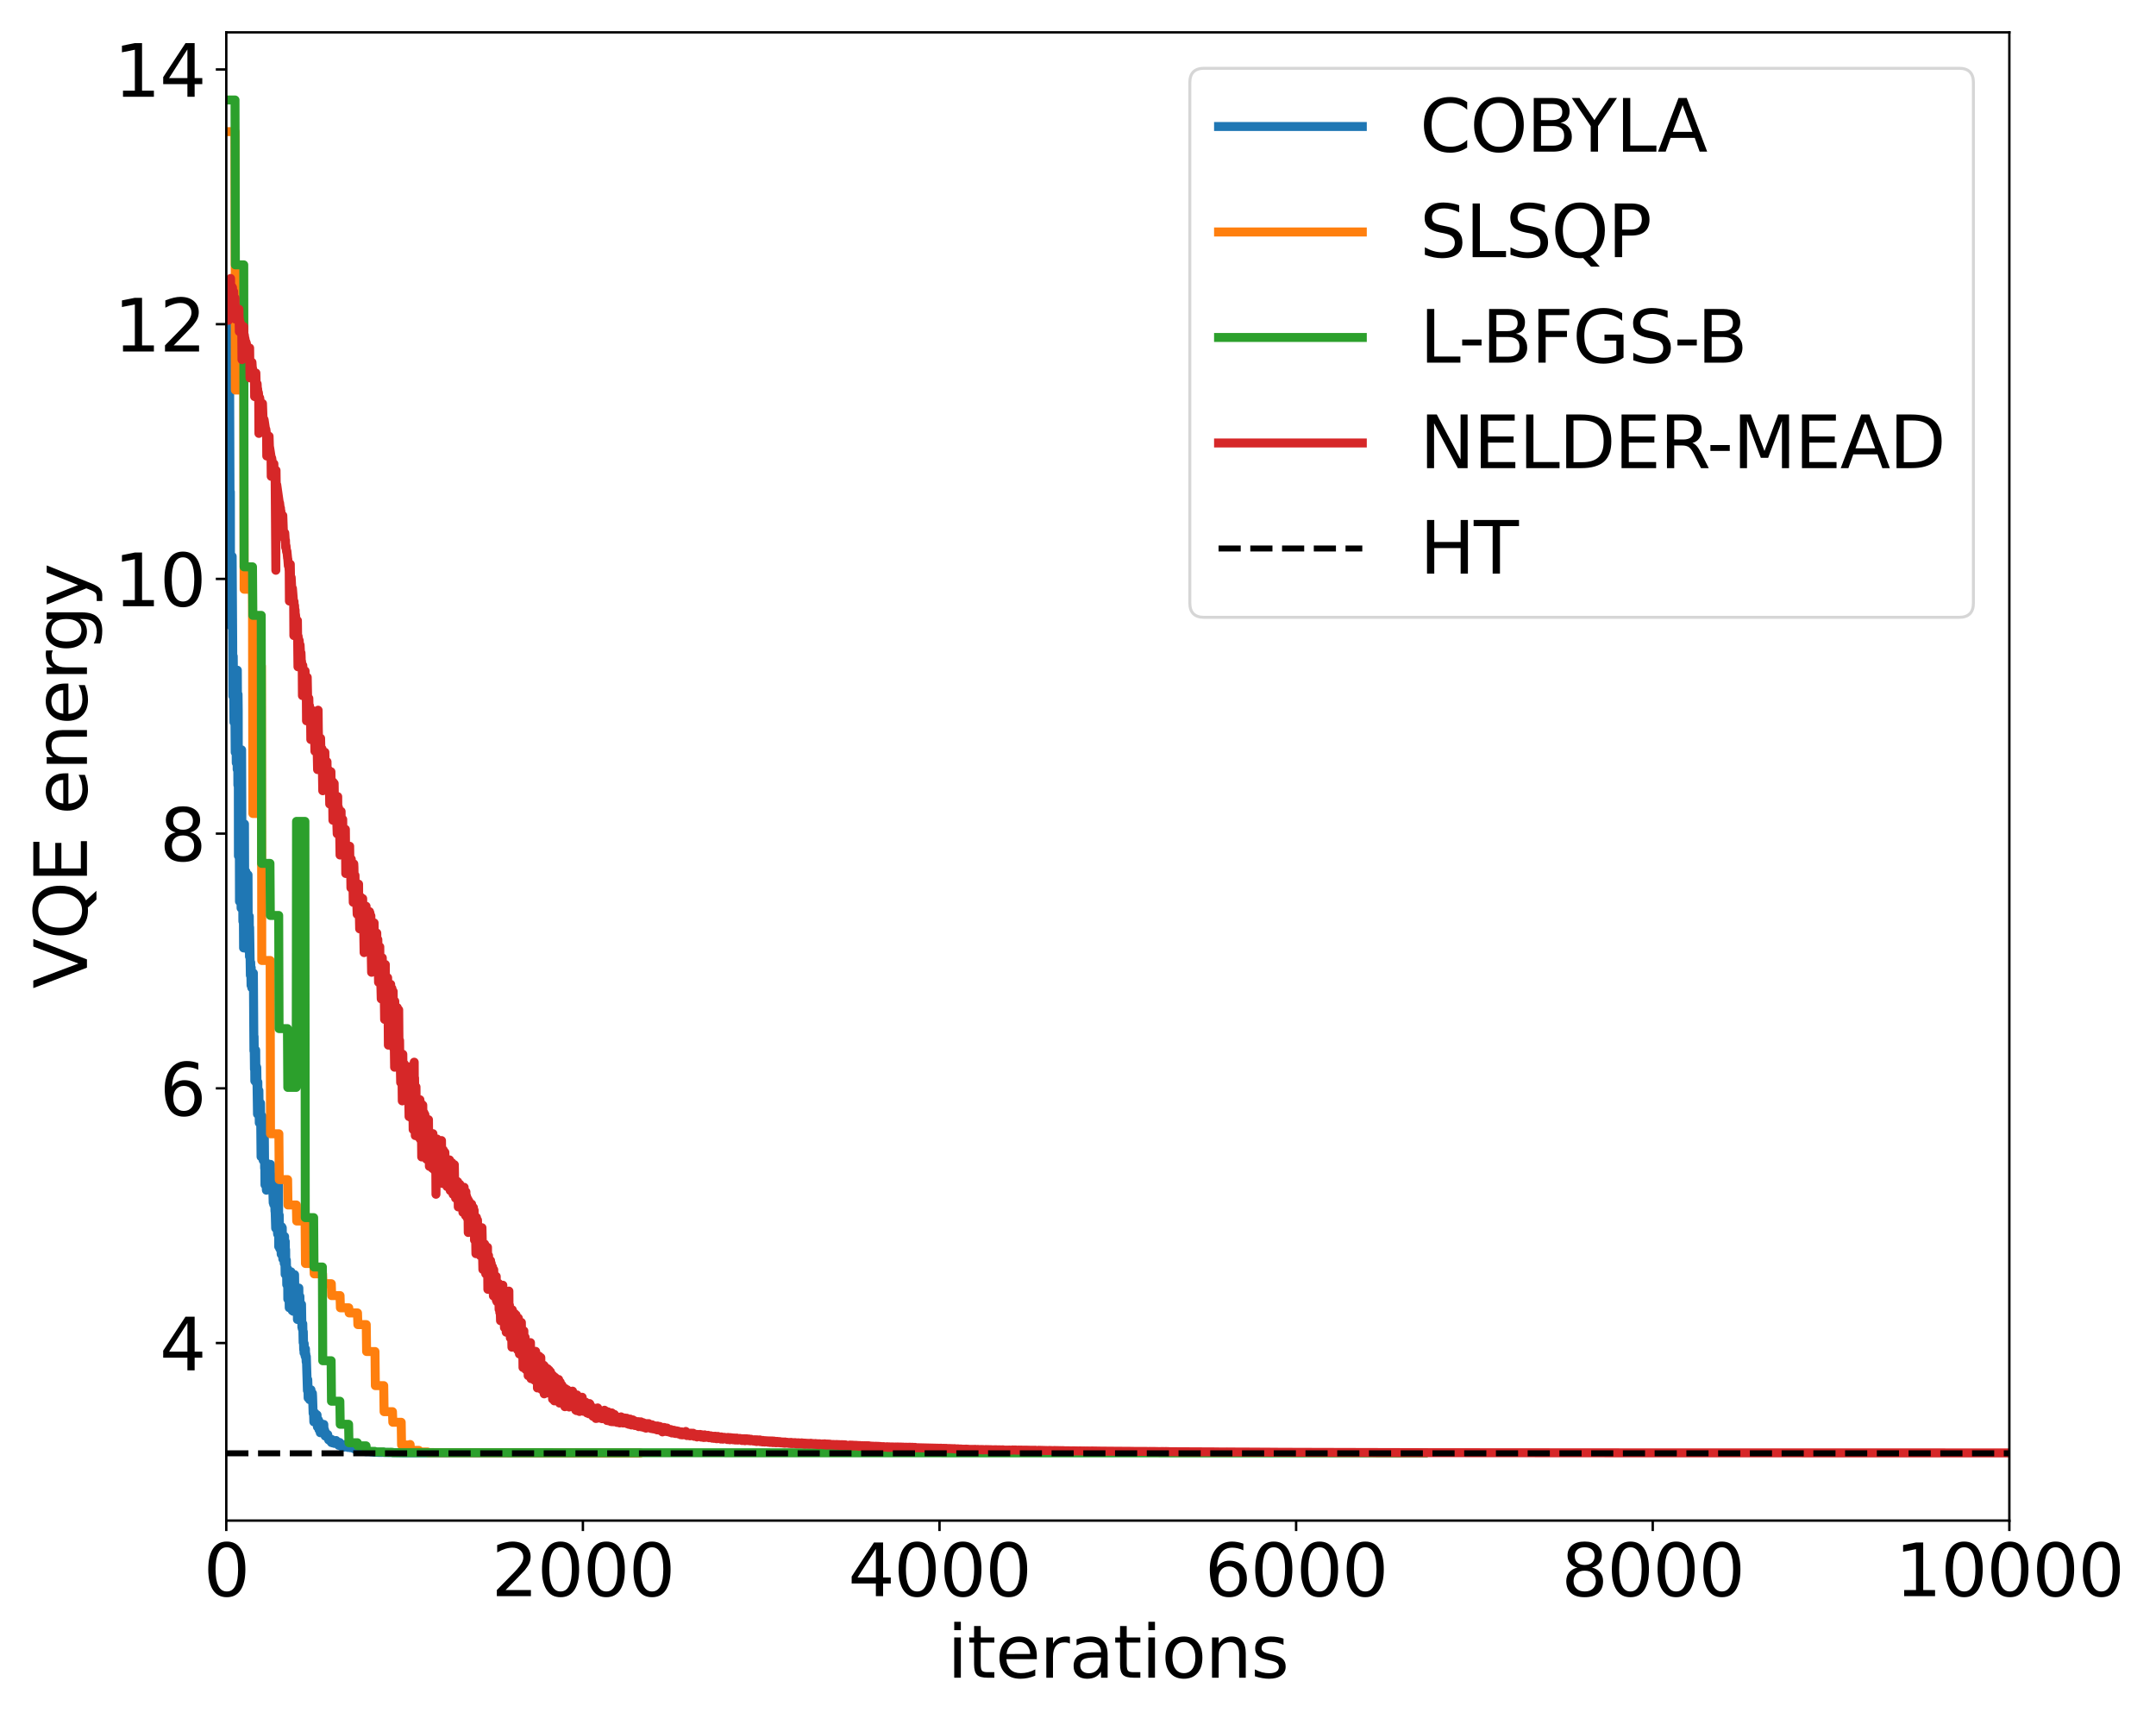 <?xml version="1.0" encoding="utf-8" standalone="no"?>
<!DOCTYPE svg PUBLIC "-//W3C//DTD SVG 1.1//EN"
  "http://www.w3.org/Graphics/SVG/1.1/DTD/svg11.dtd">
<svg height="576pt" version="1.1" viewBox="0 0 720 576" width="720pt" xmlns="http://www.w3.org/2000/svg" xmlns:xlink="http://www.w3.org/1999/xlink">
 <defs>
  <style type="text/css">*{stroke-linecap:butt;stroke-linejoin:round;}</style>
 </defs>
 <g id="figure_1">
  <g id="patch_1">
   <path d="M 0 576 
L 720 576 
L 720 0 
L 0 0 
z
" style="fill:#ffffff;"/>
  </g>
  <g id="axes_1">
   <g id="patch_2">
    <path d="M 75.567 507.745 
L 671.025 507.745 
L 671.025 10.8 
L 75.567 10.8 
z
" style="fill:#ffffff;"/>
   </g>
   <g id="matplotlib.axis_1">
    <g id="xtick_1">
     <g id="line2d_1">
      <defs>
       <path d="M 0 0 
L 0 3.5 
" id="md5eba8f95c" style="stroke:#000000;stroke-width:0.8;"/>
      </defs>
      <g>
       <use style="stroke:#000000;stroke-width:0.8;" x="75.567" xlink:href="#md5eba8f95c" y="507.745"/>
      </g>
     </g>
     <g id="text_1">
      <!-- 0 -->
      <g transform="translate(67.933 532.981)scale(0.24 -0.24)">
       <defs>
        <path d="M 2034 4250 
Q 1547 4250 1301 3770 
Q 1056 3291 1056 2328 
Q 1056 1369 1301 889 
Q 1547 409 2034 409 
Q 2525 409 2770 889 
Q 3016 1369 3016 2328 
Q 3016 3291 2770 3770 
Q 2525 4250 2034 4250 
z
M 2034 4750 
Q 2819 4750 3233 4129 
Q 3647 3509 3647 2328 
Q 3647 1150 3233 529 
Q 2819 -91 2034 -91 
Q 1250 -91 836 529 
Q 422 1150 422 2328 
Q 422 3509 836 4129 
Q 1250 4750 2034 4750 
z
" id="DejaVuSans-30" transform="scale(0.016)"/>
       </defs>
       <use xlink:href="#DejaVuSans-30"/>
      </g>
     </g>
    </g>
    <g id="xtick_2">
     <g id="line2d_2">
      <g>
       <use style="stroke:#000000;stroke-width:0.8;" x="194.659" xlink:href="#md5eba8f95c" y="507.745"/>
      </g>
     </g>
     <g id="text_2">
      <!-- 2000 -->
      <g transform="translate(164.119 532.981)scale(0.24 -0.24)">
       <defs>
        <path d="M 1228 531 
L 3431 531 
L 3431 0 
L 469 0 
L 469 531 
Q 828 903 1448 1529 
Q 2069 2156 2228 2338 
Q 2531 2678 2651 2914 
Q 2772 3150 2772 3378 
Q 2772 3750 2511 3984 
Q 2250 4219 1831 4219 
Q 1534 4219 1204 4116 
Q 875 4013 500 3803 
L 500 4441 
Q 881 4594 1212 4672 
Q 1544 4750 1819 4750 
Q 2544 4750 2975 4387 
Q 3406 4025 3406 3419 
Q 3406 3131 3298 2873 
Q 3191 2616 2906 2266 
Q 2828 2175 2409 1742 
Q 1991 1309 1228 531 
z
" id="DejaVuSans-32" transform="scale(0.016)"/>
       </defs>
       <use xlink:href="#DejaVuSans-32"/>
       <use x="63.623" xlink:href="#DejaVuSans-30"/>
       <use x="127.246" xlink:href="#DejaVuSans-30"/>
       <use x="190.869" xlink:href="#DejaVuSans-30"/>
      </g>
     </g>
    </g>
    <g id="xtick_3">
     <g id="line2d_3">
      <g>
       <use style="stroke:#000000;stroke-width:0.8;" x="313.75" xlink:href="#md5eba8f95c" y="507.745"/>
      </g>
     </g>
     <g id="text_3">
      <!-- 4000 -->
      <g transform="translate(283.211 532.981)scale(0.24 -0.24)">
       <defs>
        <path d="M 2419 4116 
L 825 1625 
L 2419 1625 
L 2419 4116 
z
M 2253 4666 
L 3047 4666 
L 3047 1625 
L 3713 1625 
L 3713 1100 
L 3047 1100 
L 3047 0 
L 2419 0 
L 2419 1100 
L 313 1100 
L 313 1709 
L 2253 4666 
z
" id="DejaVuSans-34" transform="scale(0.016)"/>
       </defs>
       <use xlink:href="#DejaVuSans-34"/>
       <use x="63.623" xlink:href="#DejaVuSans-30"/>
       <use x="127.246" xlink:href="#DejaVuSans-30"/>
       <use x="190.869" xlink:href="#DejaVuSans-30"/>
      </g>
     </g>
    </g>
    <g id="xtick_4">
     <g id="line2d_4">
      <g>
       <use style="stroke:#000000;stroke-width:0.8;" x="432.842" xlink:href="#md5eba8f95c" y="507.745"/>
      </g>
     </g>
     <g id="text_4">
      <!-- 6000 -->
      <g transform="translate(402.302 532.981)scale(0.24 -0.24)">
       <defs>
        <path d="M 2113 2584 
Q 1688 2584 1439 2293 
Q 1191 2003 1191 1497 
Q 1191 994 1439 701 
Q 1688 409 2113 409 
Q 2538 409 2786 701 
Q 3034 994 3034 1497 
Q 3034 2003 2786 2293 
Q 2538 2584 2113 2584 
z
M 3366 4563 
L 3366 3988 
Q 3128 4100 2886 4159 
Q 2644 4219 2406 4219 
Q 1781 4219 1451 3797 
Q 1122 3375 1075 2522 
Q 1259 2794 1537 2939 
Q 1816 3084 2150 3084 
Q 2853 3084 3261 2657 
Q 3669 2231 3669 1497 
Q 3669 778 3244 343 
Q 2819 -91 2113 -91 
Q 1303 -91 875 529 
Q 447 1150 447 2328 
Q 447 3434 972 4092 
Q 1497 4750 2381 4750 
Q 2619 4750 2861 4703 
Q 3103 4656 3366 4563 
z
" id="DejaVuSans-36" transform="scale(0.016)"/>
       </defs>
       <use xlink:href="#DejaVuSans-36"/>
       <use x="63.623" xlink:href="#DejaVuSans-30"/>
       <use x="127.246" xlink:href="#DejaVuSans-30"/>
       <use x="190.869" xlink:href="#DejaVuSans-30"/>
      </g>
     </g>
    </g>
    <g id="xtick_5">
     <g id="line2d_5">
      <g>
       <use style="stroke:#000000;stroke-width:0.8;" x="551.933" xlink:href="#md5eba8f95c" y="507.745"/>
      </g>
     </g>
     <g id="text_5">
      <!-- 8000 -->
      <g transform="translate(521.394 532.981)scale(0.24 -0.24)">
       <defs>
        <path d="M 2034 2216 
Q 1584 2216 1326 1975 
Q 1069 1734 1069 1313 
Q 1069 891 1326 650 
Q 1584 409 2034 409 
Q 2484 409 2743 651 
Q 3003 894 3003 1313 
Q 3003 1734 2745 1975 
Q 2488 2216 2034 2216 
z
M 1403 2484 
Q 997 2584 770 2862 
Q 544 3141 544 3541 
Q 544 4100 942 4425 
Q 1341 4750 2034 4750 
Q 2731 4750 3128 4425 
Q 3525 4100 3525 3541 
Q 3525 3141 3298 2862 
Q 3072 2584 2669 2484 
Q 3125 2378 3379 2068 
Q 3634 1759 3634 1313 
Q 3634 634 3220 271 
Q 2806 -91 2034 -91 
Q 1263 -91 848 271 
Q 434 634 434 1313 
Q 434 1759 690 2068 
Q 947 2378 1403 2484 
z
M 1172 3481 
Q 1172 3119 1398 2916 
Q 1625 2713 2034 2713 
Q 2441 2713 2670 2916 
Q 2900 3119 2900 3481 
Q 2900 3844 2670 4047 
Q 2441 4250 2034 4250 
Q 1625 4250 1398 4047 
Q 1172 3844 1172 3481 
z
" id="DejaVuSans-38" transform="scale(0.016)"/>
       </defs>
       <use xlink:href="#DejaVuSans-38"/>
       <use x="63.623" xlink:href="#DejaVuSans-30"/>
       <use x="127.246" xlink:href="#DejaVuSans-30"/>
       <use x="190.869" xlink:href="#DejaVuSans-30"/>
      </g>
     </g>
    </g>
    <g id="xtick_6">
     <g id="line2d_6">
      <g>
       <use style="stroke:#000000;stroke-width:0.8;" x="671.025" xlink:href="#md5eba8f95c" y="507.745"/>
      </g>
     </g>
     <g id="text_6">
      <!-- 10000 -->
      <g transform="translate(632.85 532.981)scale(0.24 -0.24)">
       <defs>
        <path d="M 794 531 
L 1825 531 
L 1825 4091 
L 703 3866 
L 703 4441 
L 1819 4666 
L 2450 4666 
L 2450 531 
L 3481 531 
L 3481 0 
L 794 0 
L 794 531 
z
" id="DejaVuSans-31" transform="scale(0.016)"/>
       </defs>
       <use xlink:href="#DejaVuSans-31"/>
       <use x="63.623" xlink:href="#DejaVuSans-30"/>
       <use x="127.246" xlink:href="#DejaVuSans-30"/>
       <use x="190.869" xlink:href="#DejaVuSans-30"/>
       <use x="254.492" xlink:href="#DejaVuSans-30"/>
      </g>
     </g>
    </g>
    <g id="text_7">
     <!-- iterations -->
     <g transform="translate(316.351 560.209)scale(0.24 -0.24)">
      <defs>
       <path d="M 603 3500 
L 1178 3500 
L 1178 0 
L 603 0 
L 603 3500 
z
M 603 4863 
L 1178 4863 
L 1178 4134 
L 603 4134 
L 603 4863 
z
" id="DejaVuSans-69" transform="scale(0.016)"/>
       <path d="M 1172 4494 
L 1172 3500 
L 2356 3500 
L 2356 3053 
L 1172 3053 
L 1172 1153 
Q 1172 725 1289 603 
Q 1406 481 1766 481 
L 2356 481 
L 2356 0 
L 1766 0 
Q 1100 0 847 248 
Q 594 497 594 1153 
L 594 3053 
L 172 3053 
L 172 3500 
L 594 3500 
L 594 4494 
L 1172 4494 
z
" id="DejaVuSans-74" transform="scale(0.016)"/>
       <path d="M 3597 1894 
L 3597 1613 
L 953 1613 
Q 991 1019 1311 708 
Q 1631 397 2203 397 
Q 2534 397 2845 478 
Q 3156 559 3463 722 
L 3463 178 
Q 3153 47 2828 -22 
Q 2503 -91 2169 -91 
Q 1331 -91 842 396 
Q 353 884 353 1716 
Q 353 2575 817 3079 
Q 1281 3584 2069 3584 
Q 2775 3584 3186 3129 
Q 3597 2675 3597 1894 
z
M 3022 2063 
Q 3016 2534 2758 2815 
Q 2500 3097 2075 3097 
Q 1594 3097 1305 2825 
Q 1016 2553 972 2059 
L 3022 2063 
z
" id="DejaVuSans-65" transform="scale(0.016)"/>
       <path d="M 2631 2963 
Q 2534 3019 2420 3045 
Q 2306 3072 2169 3072 
Q 1681 3072 1420 2755 
Q 1159 2438 1159 1844 
L 1159 0 
L 581 0 
L 581 3500 
L 1159 3500 
L 1159 2956 
Q 1341 3275 1631 3429 
Q 1922 3584 2338 3584 
Q 2397 3584 2469 3576 
Q 2541 3569 2628 3553 
L 2631 2963 
z
" id="DejaVuSans-72" transform="scale(0.016)"/>
       <path d="M 2194 1759 
Q 1497 1759 1228 1600 
Q 959 1441 959 1056 
Q 959 750 1161 570 
Q 1363 391 1709 391 
Q 2188 391 2477 730 
Q 2766 1069 2766 1631 
L 2766 1759 
L 2194 1759 
z
M 3341 1997 
L 3341 0 
L 2766 0 
L 2766 531 
Q 2569 213 2275 61 
Q 1981 -91 1556 -91 
Q 1019 -91 701 211 
Q 384 513 384 1019 
Q 384 1609 779 1909 
Q 1175 2209 1959 2209 
L 2766 2209 
L 2766 2266 
Q 2766 2663 2505 2880 
Q 2244 3097 1772 3097 
Q 1472 3097 1187 3025 
Q 903 2953 641 2809 
L 641 3341 
Q 956 3463 1253 3523 
Q 1550 3584 1831 3584 
Q 2591 3584 2966 3190 
Q 3341 2797 3341 1997 
z
" id="DejaVuSans-61" transform="scale(0.016)"/>
       <path d="M 1959 3097 
Q 1497 3097 1228 2736 
Q 959 2375 959 1747 
Q 959 1119 1226 758 
Q 1494 397 1959 397 
Q 2419 397 2687 759 
Q 2956 1122 2956 1747 
Q 2956 2369 2687 2733 
Q 2419 3097 1959 3097 
z
M 1959 3584 
Q 2709 3584 3137 3096 
Q 3566 2609 3566 1747 
Q 3566 888 3137 398 
Q 2709 -91 1959 -91 
Q 1206 -91 779 398 
Q 353 888 353 1747 
Q 353 2609 779 3096 
Q 1206 3584 1959 3584 
z
" id="DejaVuSans-6f" transform="scale(0.016)"/>
       <path d="M 3513 2113 
L 3513 0 
L 2938 0 
L 2938 2094 
Q 2938 2591 2744 2837 
Q 2550 3084 2163 3084 
Q 1697 3084 1428 2787 
Q 1159 2491 1159 1978 
L 1159 0 
L 581 0 
L 581 3500 
L 1159 3500 
L 1159 2956 
Q 1366 3272 1645 3428 
Q 1925 3584 2291 3584 
Q 2894 3584 3203 3211 
Q 3513 2838 3513 2113 
z
" id="DejaVuSans-6e" transform="scale(0.016)"/>
       <path d="M 2834 3397 
L 2834 2853 
Q 2591 2978 2328 3040 
Q 2066 3103 1784 3103 
Q 1356 3103 1142 2972 
Q 928 2841 928 2578 
Q 928 2378 1081 2264 
Q 1234 2150 1697 2047 
L 1894 2003 
Q 2506 1872 2764 1633 
Q 3022 1394 3022 966 
Q 3022 478 2636 193 
Q 2250 -91 1575 -91 
Q 1294 -91 989 -36 
Q 684 19 347 128 
L 347 722 
Q 666 556 975 473 
Q 1284 391 1588 391 
Q 1994 391 2212 530 
Q 2431 669 2431 922 
Q 2431 1156 2273 1281 
Q 2116 1406 1581 1522 
L 1381 1569 
Q 847 1681 609 1914 
Q 372 2147 372 2553 
Q 372 3047 722 3315 
Q 1072 3584 1716 3584 
Q 2034 3584 2315 3537 
Q 2597 3491 2834 3397 
z
" id="DejaVuSans-73" transform="scale(0.016)"/>
      </defs>
      <use xlink:href="#DejaVuSans-69"/>
      <use x="27.783" xlink:href="#DejaVuSans-74"/>
      <use x="66.992" xlink:href="#DejaVuSans-65"/>
      <use x="128.516" xlink:href="#DejaVuSans-72"/>
      <use x="169.629" xlink:href="#DejaVuSans-61"/>
      <use x="230.908" xlink:href="#DejaVuSans-74"/>
      <use x="270.117" xlink:href="#DejaVuSans-69"/>
      <use x="297.9" xlink:href="#DejaVuSans-6f"/>
      <use x="359.082" xlink:href="#DejaVuSans-6e"/>
      <use x="422.461" xlink:href="#DejaVuSans-73"/>
     </g>
    </g>
   </g>
   <g id="matplotlib.axis_2">
    <g id="ytick_1">
     <g id="line2d_7">
      <defs>
       <path d="M 0 0 
L -3.5 0 
" id="m657d3812e4" style="stroke:#000000;stroke-width:0.8;"/>
      </defs>
      <g>
       <use style="stroke:#000000;stroke-width:0.8;" x="75.567" xlink:href="#m657d3812e4" y="448.459"/>
      </g>
     </g>
     <g id="text_8">
      <!-- 4 -->
      <g transform="translate(53.297 457.577)scale(0.24 -0.24)">
       <use xlink:href="#DejaVuSans-34"/>
      </g>
     </g>
    </g>
    <g id="ytick_2">
     <g id="line2d_8">
      <g>
       <use style="stroke:#000000;stroke-width:0.8;" x="75.567" xlink:href="#m657d3812e4" y="363.407"/>
      </g>
     </g>
     <g id="text_9">
      <!-- 6 -->
      <g transform="translate(53.297 372.525)scale(0.24 -0.24)">
       <use xlink:href="#DejaVuSans-36"/>
      </g>
     </g>
    </g>
    <g id="ytick_3">
     <g id="line2d_9">
      <g>
       <use style="stroke:#000000;stroke-width:0.8;" x="75.567" xlink:href="#m657d3812e4" y="278.354"/>
      </g>
     </g>
     <g id="text_10">
      <!-- 8 -->
      <g transform="translate(53.297 287.472)scale(0.24 -0.24)">
       <use xlink:href="#DejaVuSans-38"/>
      </g>
     </g>
    </g>
    <g id="ytick_4">
     <g id="line2d_10">
      <g>
       <use style="stroke:#000000;stroke-width:0.8;" x="75.567" xlink:href="#m657d3812e4" y="193.302"/>
      </g>
     </g>
     <g id="text_11">
      <!-- 10 -->
      <g transform="translate(38.028 202.42)scale(0.24 -0.24)">
       <use xlink:href="#DejaVuSans-31"/>
       <use x="63.623" xlink:href="#DejaVuSans-30"/>
      </g>
     </g>
    </g>
    <g id="ytick_5">
     <g id="line2d_11">
      <g>
       <use style="stroke:#000000;stroke-width:0.8;" x="75.567" xlink:href="#m657d3812e4" y="108.25"/>
      </g>
     </g>
     <g id="text_12">
      <!-- 12 -->
      <g transform="translate(38.028 117.368)scale(0.24 -0.24)">
       <use xlink:href="#DejaVuSans-31"/>
       <use x="63.623" xlink:href="#DejaVuSans-32"/>
      </g>
     </g>
    </g>
    <g id="ytick_6">
     <g id="line2d_12">
      <g>
       <use style="stroke:#000000;stroke-width:0.8;" x="75.567" xlink:href="#m657d3812e4" y="23.197"/>
      </g>
     </g>
     <g id="text_13">
      <!-- 14 -->
      <g transform="translate(38.028 32.315)scale(0.24 -0.24)">
       <use xlink:href="#DejaVuSans-31"/>
       <use x="63.623" xlink:href="#DejaVuSans-34"/>
      </g>
     </g>
    </g>
    <g id="text_14">
     <!-- VQE energy -->
     <g transform="translate(29.036 330.14)rotate(-90)scale(0.24 -0.24)">
      <defs>
       <path d="M 1831 0 
L 50 4666 
L 709 4666 
L 2188 738 
L 3669 4666 
L 4325 4666 
L 2547 0 
L 1831 0 
z
" id="DejaVuSans-56" transform="scale(0.016)"/>
       <path d="M 2522 4238 
Q 1834 4238 1429 3725 
Q 1025 3213 1025 2328 
Q 1025 1447 1429 934 
Q 1834 422 2522 422 
Q 3209 422 3611 934 
Q 4013 1447 4013 2328 
Q 4013 3213 3611 3725 
Q 3209 4238 2522 4238 
z
M 3406 84 
L 4238 -825 
L 3475 -825 
L 2784 -78 
Q 2681 -84 2626 -87 
Q 2572 -91 2522 -91 
Q 1538 -91 948 567 
Q 359 1225 359 2328 
Q 359 3434 948 4092 
Q 1538 4750 2522 4750 
Q 3503 4750 4090 4092 
Q 4678 3434 4678 2328 
Q 4678 1516 4351 937 
Q 4025 359 3406 84 
z
" id="DejaVuSans-51" transform="scale(0.016)"/>
       <path d="M 628 4666 
L 3578 4666 
L 3578 4134 
L 1259 4134 
L 1259 2753 
L 3481 2753 
L 3481 2222 
L 1259 2222 
L 1259 531 
L 3634 531 
L 3634 0 
L 628 0 
L 628 4666 
z
" id="DejaVuSans-45" transform="scale(0.016)"/>
       <path id="DejaVuSans-20" transform="scale(0.016)"/>
       <path d="M 2906 1791 
Q 2906 2416 2648 2759 
Q 2391 3103 1925 3103 
Q 1463 3103 1205 2759 
Q 947 2416 947 1791 
Q 947 1169 1205 825 
Q 1463 481 1925 481 
Q 2391 481 2648 825 
Q 2906 1169 2906 1791 
z
M 3481 434 
Q 3481 -459 3084 -895 
Q 2688 -1331 1869 -1331 
Q 1566 -1331 1297 -1286 
Q 1028 -1241 775 -1147 
L 775 -588 
Q 1028 -725 1275 -790 
Q 1522 -856 1778 -856 
Q 2344 -856 2625 -561 
Q 2906 -266 2906 331 
L 2906 616 
Q 2728 306 2450 153 
Q 2172 0 1784 0 
Q 1141 0 747 490 
Q 353 981 353 1791 
Q 353 2603 747 3093 
Q 1141 3584 1784 3584 
Q 2172 3584 2450 3431 
Q 2728 3278 2906 2969 
L 2906 3500 
L 3481 3500 
L 3481 434 
z
" id="DejaVuSans-67" transform="scale(0.016)"/>
       <path d="M 2059 -325 
Q 1816 -950 1584 -1140 
Q 1353 -1331 966 -1331 
L 506 -1331 
L 506 -850 
L 844 -850 
Q 1081 -850 1212 -737 
Q 1344 -625 1503 -206 
L 1606 56 
L 191 3500 
L 800 3500 
L 1894 763 
L 2988 3500 
L 3597 3500 
L 2059 -325 
z
" id="DejaVuSans-79" transform="scale(0.016)"/>
      </defs>
      <use xlink:href="#DejaVuSans-56"/>
      <use x="68.408" xlink:href="#DejaVuSans-51"/>
      <use x="147.119" xlink:href="#DejaVuSans-45"/>
      <use x="210.303" xlink:href="#DejaVuSans-20"/>
      <use x="242.09" xlink:href="#DejaVuSans-65"/>
      <use x="303.613" xlink:href="#DejaVuSans-6e"/>
      <use x="366.992" xlink:href="#DejaVuSans-65"/>
      <use x="428.516" xlink:href="#DejaVuSans-72"/>
      <use x="467.879" xlink:href="#DejaVuSans-67"/>
      <use x="531.355" xlink:href="#DejaVuSans-79"/>
     </g>
    </g>
   </g>
   <g id="line2d_13">
    <path clip-path="url(#pc77762f4c0)" d="M 75.627 128.328 
L 75.687 131.005 
L 75.746 110.445 
L 75.925 146.783 
L 75.984 134.556 
L 76.044 141.938 
L 76.103 133.85 
L 76.163 107.076 
L 76.342 170.735 
L 76.461 141.361 
L 76.52 162.193 
L 76.58 156.653 
L 76.639 160.593 
L 76.699 130.967 
L 76.878 183.419 
L 76.937 164.258 
L 76.997 208.916 
L 77.056 185.207 
L 77.294 201.351 
L 77.354 191.869 
L 77.413 199.074 
L 77.533 185.786 
L 77.711 214.398 
L 77.771 232.46 
L 77.83 231.86 
L 77.89 219.142 
L 78.068 235.563 
L 78.128 241.146 
L 78.247 224.185 
L 78.307 227.239 
L 78.366 228.736 
L 78.545 251.184 
L 78.604 242.37 
L 78.664 250.6 
L 78.723 235.556 
L 78.902 254.727 
L 79.14 231.005 
L 79.2 256.895 
L 79.259 223.789 
L 79.438 262.126 
L 79.498 231.851 
L 79.557 237.378 
L 79.617 285.805 
L 79.676 275.217 
L 79.736 262.282 
L 79.795 281.484 
L 79.855 274.093 
L 79.914 277.407 
L 79.974 300.988 
L 80.033 294.17 
L 80.093 280.301 
L 80.153 299.9 
L 80.212 279.046 
L 80.272 295.591 
L 80.391 289.201 
L 80.51 303.22 
L 80.569 297.168 
L 80.629 299.195 
L 80.688 250.384 
L 80.867 303.221 
L 80.927 295.961 
L 80.986 301.313 
L 81.046 297.306 
L 81.105 307.639 
L 81.165 305.287 
L 81.224 297.669 
L 81.343 316.528 
L 81.522 293.437 
L 81.582 307.972 
L 81.641 275.14 
L 81.76 309.333 
L 81.82 311.784 
L 81.879 299.202 
L 81.939 313.786 
L 81.998 307.148 
L 82.058 311.796 
L 82.118 291.028 
L 82.177 312.012 
L 82.237 297.078 
L 82.296 310.437 
L 82.356 309.218 
L 82.415 310.208 
L 82.475 304.543 
L 82.534 305.009 
L 82.773 313.55 
L 82.832 292.117 
L 82.892 308.976 
L 82.951 316.952 
L 83.011 315.558 
L 83.07 317.521 
L 83.249 305.963 
L 83.308 319.41 
L 83.368 309.645 
L 83.606 325.673 
L 83.666 323.909 
L 83.725 321.38 
L 83.844 329.025 
L 83.904 323.128 
L 83.963 326.926 
L 84.083 329.829 
L 84.142 329.129 
L 84.202 326.059 
L 84.261 326.144 
L 84.321 326.741 
L 84.38 328.891 
L 84.499 325.049 
L 84.559 326.77 
L 84.618 324.932 
L 84.797 350.89 
L 84.857 346.124 
L 84.976 357.041 
L 85.035 352.87 
L 85.095 360.932 
L 85.154 354.12 
L 85.333 360.605 
L 85.393 350.66 
L 85.452 358.96 
L 85.512 361.481 
L 85.571 360.866 
L 85.631 356.086 
L 85.69 358.942 
L 85.75 356.429 
L 85.988 372.012 
L 86.048 369.728 
L 86.107 361.305 
L 86.167 369.951 
L 86.226 367.483 
L 86.286 370.36 
L 86.464 364.161 
L 86.583 374.933 
L 86.703 369.878 
L 86.762 373.953 
L 86.822 371.626 
L 86.881 374.271 
L 87 368.348 
L 87.179 386.239 
L 87.298 382.276 
L 87.358 385.957 
L 87.417 385.275 
L 87.477 384.696 
L 87.536 372.712 
L 87.596 385.709 
L 87.655 374.354 
L 87.715 386.65 
L 87.774 379.21 
L 87.893 387.443 
L 88.013 383.678 
L 88.072 384.971 
L 88.132 378.991 
L 88.191 385.62 
L 88.251 375.827 
L 88.37 390.08 
L 88.429 388.533 
L 88.489 395.627 
L 88.548 388.678 
L 88.608 392.824 
L 88.668 393.406 
L 88.727 395.397 
L 88.787 392.991 
L 88.846 394.691 
L 88.965 397.424 
L 89.144 393.635 
L 89.203 390.93 
L 89.263 395.847 
L 89.323 394.825 
L 89.382 395.742 
L 89.442 388.583 
L 89.561 396.779 
L 89.62 394.09 
L 89.68 396.592 
L 89.739 396.349 
L 89.799 389.213 
L 89.858 396.341 
L 89.918 393.838 
L 89.978 396.784 
L 90.156 390.484 
L 90.216 391.452 
L 90.275 394.704 
L 90.335 388.801 
L 90.394 396.627 
L 90.454 395.18 
L 90.513 393.888 
L 90.573 395.554 
L 90.633 394.171 
L 90.692 392.608 
L 90.752 396.402 
L 90.811 395.9 
L 90.871 393.883 
L 90.93 397.783 
L 90.99 392.888 
L 91.049 394.905 
L 91.228 401.586 
L 91.288 400.398 
L 91.407 402.173 
L 91.466 397.562 
L 91.526 401.619 
L 91.585 400.264 
L 91.645 396.925 
L 91.823 404.421 
L 91.883 404.332 
L 92.062 410.11 
L 92.121 406.56 
L 92.181 408.184 
L 92.24 407.366 
L 92.3 401.365 
L 92.359 408.241 
L 92.419 408.154 
L 92.717 412.098 
L 92.776 405.285 
L 92.836 408.208 
L 92.895 404.446 
L 92.955 410.637 
L 93.014 393.32 
L 93.074 416.24 
L 93.133 406.295 
L 93.193 411.735 
L 93.253 405.75 
L 93.431 416.931 
L 93.491 409.589 
L 93.55 414.617 
L 93.61 411.569 
L 93.788 416.125 
L 93.908 418.803 
L 94.086 409.648 
L 94.205 418.445 
L 94.265 409.987 
L 94.324 417.175 
L 94.444 420.393 
L 94.503 420.118 
L 94.563 413.546 
L 94.622 416.957 
L 94.682 415.716 
L 94.92 421.89 
L 94.979 420.879 
L 95.039 412.857 
L 95.099 417.793 
L 95.218 425.499 
L 95.277 414.554 
L 95.337 423.876 
L 95.396 417.266 
L 95.456 425.336 
L 95.515 421.06 
L 95.575 425.236 
L 95.634 420.764 
L 95.694 423.313 
L 95.754 428.96 
L 95.813 424.357 
L 95.932 428.444 
L 96.051 423.685 
L 96.111 433.786 
L 96.17 427.164 
L 96.23 425.142 
L 96.349 430.008 
L 96.409 429.324 
L 96.468 429.675 
L 96.587 436.656 
L 96.647 431.802 
L 96.706 433.844 
L 96.766 435.763 
L 96.825 428.827 
L 96.885 434.029 
L 96.944 435.073 
L 97.004 434.878 
L 97.183 424.671 
L 97.242 436.564 
L 97.302 434.949 
L 97.361 432.199 
L 97.421 437.121 
L 97.48 434.154 
L 97.54 432.344 
L 97.599 437.633 
L 97.659 427.473 
L 97.719 431.566 
L 97.778 437.385 
L 97.838 429.952 
L 97.897 437.841 
L 97.957 432.122 
L 98.016 436.366 
L 98.076 432.499 
L 98.135 434.41 
L 98.195 436.811 
L 98.374 425.62 
L 98.552 438.004 
L 98.612 431.174 
L 98.671 435.491 
L 98.731 432.554 
L 98.85 437.998 
L 98.969 430.536 
L 99.029 436.777 
L 99.088 435.48 
L 99.207 435.122 
L 99.267 433.892 
L 99.326 440.593 
L 99.386 440.447 
L 99.445 433.16 
L 99.505 437.116 
L 99.564 437.75 
L 99.624 436.689 
L 99.684 439.79 
L 99.743 439.223 
L 99.803 430.091 
L 99.862 436.635 
L 100.041 432.883 
L 100.1 435.93 
L 100.16 432.884 
L 100.279 440.008 
L 100.339 439.9 
L 100.398 437.666 
L 100.458 440.94 
L 100.517 438.235 
L 100.577 441.021 
L 100.696 435.553 
L 100.815 443.18 
L 100.874 442.976 
L 100.934 443.654 
L 101.113 442.039 
L 101.232 448.282 
L 101.291 444.67 
L 101.41 450.637 
L 101.47 449.404 
L 101.529 451.738 
L 101.589 448.64 
L 101.649 450.601 
L 101.708 451.079 
L 101.768 450.809 
L 101.827 450.615 
L 101.887 452.787 
L 101.946 451.688 
L 102.006 450.413 
L 102.065 453.215 
L 102.125 452.084 
L 102.244 454.728 
L 102.304 452.964 
L 102.661 464.336 
L 102.78 460.668 
L 102.839 462.442 
L 102.899 466.782 
L 102.959 464.673 
L 103.018 466.023 
L 103.078 465.788 
L 103.137 466.179 
L 103.256 465.477 
L 103.375 467.356 
L 103.435 466.868 
L 103.494 465.307 
L 103.673 466.953 
L 103.792 467.578 
L 103.852 464.055 
L 103.911 466.527 
L 103.971 466.399 
L 104.03 466.829 
L 104.09 465.911 
L 104.149 467.214 
L 104.328 465.237 
L 104.388 466.204 
L 104.566 471.938 
L 104.626 471.743 
L 104.745 472.66 
L 104.804 474.767 
L 104.864 473.336 
L 104.924 472.592 
L 104.983 474.417 
L 105.043 473.584 
L 105.102 474.129 
L 105.162 471.818 
L 105.221 473.603 
L 105.281 473.879 
L 105.34 474.76 
L 105.4 472.312 
L 105.459 473.895 
L 105.519 472.333 
L 105.698 474.915 
L 105.757 472.362 
L 105.817 474.139 
L 105.876 472.459 
L 105.995 476.451 
L 106.055 474.878 
L 106.114 475.995 
L 106.174 475.84 
L 106.234 474.822 
L 106.293 475.876 
L 106.353 474.132 
L 106.531 477.404 
L 106.591 475.886 
L 106.65 477.015 
L 106.829 475.091 
L 106.889 475.022 
L 106.948 478.405 
L 107.008 478.253 
L 107.067 476.797 
L 107.127 478.156 
L 107.305 475.517 
L 107.424 478.279 
L 107.484 478.028 
L 107.544 475.65 
L 107.603 477.599 
L 107.663 477.186 
L 107.722 478.458 
L 107.782 478.296 
L 107.841 477.951 
L 107.901 476.732 
L 107.96 478.461 
L 108.02 476.53 
L 108.079 478.458 
L 108.139 475.636 
L 108.199 478.13 
L 108.258 477.376 
L 108.318 477.784 
L 108.377 477.392 
L 108.556 479.422 
L 108.615 479.525 
L 108.675 478.17 
L 108.734 479.071 
L 108.794 479.097 
L 108.854 479.39 
L 108.913 478.879 
L 108.973 478.996 
L 109.092 479.143 
L 109.151 479.016 
L 109.27 479.599 
L 109.33 479.082 
L 109.389 479.696 
L 109.449 479.008 
L 109.568 480.346 
L 109.628 479.65 
L 109.687 480.053 
L 109.747 480.791 
L 109.806 480.65 
L 109.866 480.462 
L 109.925 480.544 
L 110.104 480.983 
L 110.164 480.787 
L 110.223 480.885 
L 110.283 481.204 
L 110.342 480.879 
L 110.402 480.957 
L 110.461 481.011 
L 110.58 481.411 
L 110.64 481.381 
L 110.699 481.696 
L 110.759 481.604 
L 110.819 480.686 
L 110.878 481.465 
L 110.938 481.081 
L 110.997 481.558 
L 111.057 481.136 
L 111.116 481.819 
L 111.176 481.542 
L 111.474 481.729 
L 111.533 481.368 
L 111.593 481.677 
L 111.652 481.966 
L 111.712 481.866 
L 111.89 481.276 
L 112.069 481.892 
L 112.248 481.007 
L 112.307 482.019 
L 112.367 481.413 
L 112.426 481.898 
L 112.486 481.817 
L 112.545 481.706 
L 112.724 482.274 
L 112.784 482.138 
L 112.843 481.523 
L 112.903 482.057 
L 112.962 482.395 
L 113.022 482.032 
L 113.081 482.613 
L 113.141 482.49 
L 113.26 482.057 
L 113.32 482.08 
L 113.379 482.458 
L 113.439 481.656 
L 113.498 482.348 
L 113.796 482.676 
L 113.855 482.525 
L 114.034 483.016 
L 114.272 482.549 
L 114.451 483.026 
L 114.51 482.49 
L 114.57 482.858 
L 114.63 483.045 
L 114.689 482.928 
L 114.808 482.888 
L 114.868 482.513 
L 114.927 482.811 
L 114.987 483.208 
L 115.046 482.893 
L 115.106 482.379 
L 115.165 483.064 
L 115.225 482.578 
L 115.404 483.076 
L 115.463 482.335 
L 115.523 482.917 
L 115.701 482.951 
L 115.94 482.784 
L 115.999 483.15 
L 116.059 482.907 
L 116.178 483.316 
L 116.237 483.139 
L 116.297 482.545 
L 116.356 483.215 
L 116.416 482.867 
L 116.475 483.22 
L 116.535 482.943 
L 116.595 483.201 
L 116.654 483.034 
L 116.714 482.992 
L 116.952 483.403 
L 117.011 482.904 
L 117.071 483.049 
L 117.13 483.376 
L 117.19 483.194 
L 117.25 483.052 
L 117.428 483.326 
L 117.488 482.975 
L 117.547 483.393 
L 117.607 483.335 
L 117.666 483.31 
L 117.785 483.546 
L 117.905 483.35 
L 118.083 483.589 
L 118.143 483.43 
L 118.202 483.535 
L 118.44 483.63 
L 118.56 483.918 
L 118.738 483.692 
L 118.798 483.934 
L 118.857 483.795 
L 119.036 483.879 
L 119.215 483.827 
L 119.631 484.051 
L 119.81 484.475 
L 119.989 484.377 
L 120.108 484.542 
L 120.167 484.402 
L 120.227 484.549 
L 120.286 484.499 
L 120.465 484.54 
L 120.525 484.377 
L 120.584 484.527 
L 120.644 484.413 
L 120.703 484.536 
L 120.763 484.442 
L 120.822 484.493 
L 121.299 484.591 
L 121.537 484.59 
L 121.715 484.546 
L 121.775 484.676 
L 121.835 484.531 
L 122.013 484.696 
L 122.192 484.634 
L 122.251 484.74 
L 122.43 484.54 
L 122.49 484.697 
L 122.549 484.591 
L 122.609 484.696 
L 122.668 484.51 
L 122.728 484.615 
L 122.787 484.606 
L 122.847 484.731 
L 122.906 484.624 
L 123.025 484.736 
L 123.145 484.628 
L 123.204 484.719 
L 123.859 484.798 
L 123.919 484.746 
L 123.978 484.818 
L 124.455 484.834 
L 124.633 484.895 
L 126.717 484.992 
L 127.015 484.964 
L 127.313 484.994 
L 127.551 484.975 
L 127.789 484.98 
L 127.908 484.97 
L 128.146 484.992 
L 130.29 485.035 
L 130.469 484.999 
L 130.647 485.035 
L 130.945 485.027 
L 133.089 485.072 
L 134.22 485.095 
L 210.26 485.157 
L 212.404 485.157 
L 212.404 485.157 
" style="fill:none;stroke:#1f77b4;stroke-linecap:square;stroke-width:3;"/>
   </g>
   <g id="line2d_14">
    <path clip-path="url(#pc77762f4c0)" d="M 75.627 43.946 
L 78.485 43.946 
L 78.604 130.236 
L 81.403 130.236 
L 81.522 196.753 
L 84.321 196.753 
L 84.44 271.632 
L 87.238 271.632 
L 87.298 222.436 
L 87.417 320.712 
L 90.216 320.712 
L 90.335 378.584 
L 93.133 378.584 
L 93.253 393.888 
L 96.051 393.888 
L 96.17 402.357 
L 98.969 402.357 
L 99.088 407.715 
L 101.887 407.715 
L 102.006 421.893 
L 104.804 421.893 
L 104.924 425.362 
L 107.722 425.362 
L 107.841 428.65 
L 110.64 428.65 
L 110.759 432.621 
L 113.558 432.621 
L 113.677 436.692 
L 116.475 436.692 
L 116.595 438.403 
L 119.393 438.403 
L 119.512 442.303 
L 122.311 442.303 
L 122.43 451.29 
L 125.229 451.29 
L 125.348 462.679 
L 128.146 462.679 
L 128.265 471.374 
L 131.064 471.374 
L 131.183 474.914 
L 133.982 474.914 
L 134.101 482.49 
L 136.9 482.49 
L 136.959 482.331 
L 137.078 484.304 
L 139.877 484.304 
L 139.996 484.844 
L 142.795 484.844 
L 142.914 485.038 
L 198.232 485.148 
L 199.601 485.153 
L 212.94 485.157 
L 212.94 485.157 
" style="fill:none;stroke:#ff7f0e;stroke-linecap:square;stroke-width:3;"/>
   </g>
   <g id="line2d_15">
    <path clip-path="url(#pc77762f4c0)" d="M 75.627 33.388 
L 78.485 33.388 
L 78.604 88.441 
L 81.403 88.441 
L 81.522 189.276 
L 84.321 189.276 
L 84.44 205.474 
L 87.238 205.474 
L 87.358 288.298 
L 90.156 288.298 
L 90.275 305.681 
L 93.074 305.681 
L 93.193 343.464 
L 95.992 343.464 
L 96.111 363.096 
L 98.909 363.096 
L 99.029 274.271 
L 101.827 274.271 
L 101.946 406.583 
L 104.745 406.583 
L 104.864 423.075 
L 107.663 423.075 
L 107.782 454.364 
L 110.58 454.364 
L 110.699 467.886 
L 113.498 467.886 
L 113.617 475.592 
L 116.416 475.592 
L 116.535 481.742 
L 119.334 481.742 
L 119.453 482.79 
L 122.251 482.79 
L 122.37 484.631 
L 125.169 484.631 
L 125.288 484.793 
L 128.087 484.793 
L 128.265 484.946 
L 131.005 484.946 
L 131.183 485.066 
L 475.298 485.157 
L 475.298 485.157 
" style="fill:none;stroke:#2ca02c;stroke-linecap:square;stroke-width:3;"/>
   </g>
   <g id="line2d_16">
    <path clip-path="url(#pc77762f4c0)" d="M 75.627 100.567 
L 75.746 99.282 
L 75.806 101.198 
L 75.865 101.158 
L 75.925 100.142 
L 76.044 104.181 
L 76.103 97.285 
L 76.163 102.964 
L 76.223 98.473 
L 76.282 106.952 
L 76.342 100.364 
L 76.401 96.741 
L 76.461 100.401 
L 76.52 98.151 
L 76.58 97.262 
L 76.639 99.091 
L 76.699 97.6 
L 76.878 101.382 
L 76.937 100.161 
L 76.997 92.988 
L 77.175 106.182 
L 77.235 100.009 
L 77.294 101.23 
L 77.473 95.759 
L 77.533 99.489 
L 77.592 98.508 
L 77.652 96.07 
L 77.711 101.018 
L 77.771 99.539 
L 77.83 100.77 
L 77.89 100.57 
L 78.009 97.349 
L 78.068 100.69 
L 78.128 99.39 
L 78.247 101.355 
L 78.307 100.741 
L 78.366 101.092 
L 78.485 99.526 
L 78.545 106.543 
L 78.604 105.576 
L 78.723 104.866 
L 78.783 106.195 
L 78.902 104.495 
L 79.021 105.322 
L 79.081 104.931 
L 79.14 105.932 
L 79.2 104.683 
L 79.259 105.495 
L 79.438 105.971 
L 79.498 105.753 
L 79.557 105.805 
L 79.736 106.442 
L 79.795 103.245 
L 79.914 110.715 
L 79.974 106.62 
L 80.033 107.309 
L 80.272 108.251 
L 80.331 107.945 
L 80.51 109.453 
L 80.629 110.586 
L 80.688 110.456 
L 80.748 112.254 
L 80.808 120.076 
L 80.927 111.299 
L 81.105 112.814 
L 81.165 112.272 
L 81.224 113.735 
L 81.284 112.998 
L 81.343 112.872 
L 81.403 109.092 
L 81.463 111.999 
L 81.522 111.698 
L 81.582 111.795 
L 81.76 113.105 
L 81.82 113.058 
L 81.939 114.117 
L 81.998 113.934 
L 82.058 114.009 
L 82.296 114.704 
L 82.356 116.561 
L 82.415 116.2 
L 82.475 115.746 
L 82.713 117.502 
L 83.011 118.959 
L 83.13 118.918 
L 83.189 119.992 
L 83.249 119.963 
L 83.308 119.773 
L 83.368 116.206 
L 83.487 126.178 
L 83.547 120.734 
L 83.606 120.829 
L 83.666 120.614 
L 83.725 121.736 
L 83.785 121.192 
L 83.844 121.222 
L 84.023 120.983 
L 84.083 121.54 
L 84.142 120.986 
L 84.261 122.955 
L 84.321 122.91 
L 84.499 124.102 
L 84.618 124.494 
L 84.857 125.729 
L 84.976 126.492 
L 85.035 132.431 
L 85.095 127.536 
L 85.154 127.227 
L 85.214 127.481 
L 85.273 128.162 
L 85.333 127.71 
L 85.393 128.13 
L 85.452 124.542 
L 85.571 129.335 
L 85.631 128.94 
L 85.69 130.537 
L 85.75 129.375 
L 85.809 129.335 
L 85.869 128.172 
L 85.988 130.442 
L 86.048 129.888 
L 86.167 131.414 
L 86.226 131.126 
L 86.286 131.085 
L 86.345 131.576 
L 86.405 134.396 
L 86.464 144.721 
L 86.524 132.471 
L 86.583 132.871 
L 86.643 133.282 
L 86.703 132.798 
L 86.762 132.955 
L 86.941 135.645 
L 87 135.618 
L 87.06 135.967 
L 87.119 137.082 
L 87.179 136.594 
L 87.238 136.352 
L 87.417 137.587 
L 87.477 137.536 
L 87.596 138.015 
L 87.655 134.733 
L 87.834 139.656 
L 87.893 139.606 
L 88.013 141.257 
L 88.072 139.937 
L 88.132 139.993 
L 88.191 140.092 
L 88.727 143.691 
L 88.787 143.337 
L 89.025 145.283 
L 89.084 152.273 
L 89.144 145.698 
L 89.203 146.309 
L 89.263 146.518 
L 89.382 147.886 
L 89.442 147.554 
L 89.501 146.686 
L 89.68 149.113 
L 89.858 145.67 
L 89.978 149.397 
L 90.037 149.368 
L 90.513 152.425 
L 90.573 159.053 
L 90.692 152.865 
L 90.752 153.009 
L 91.049 155.335 
L 91.109 155.329 
L 91.168 154.754 
L 91.228 154.762 
L 91.407 157.284 
L 91.466 154.867 
L 91.526 157.99 
L 91.585 157.374 
L 91.645 157.278 
L 91.883 159.394 
L 92.121 190.42 
L 92.181 157.057 
L 92.24 161.452 
L 92.359 162.308 
L 92.419 161.838 
L 93.312 168.157 
L 93.372 167.916 
L 93.61 169.945 
L 93.669 169.642 
L 93.729 171.018 
L 93.788 170.544 
L 94.265 174.514 
L 94.324 173.428 
L 94.384 176.13 
L 94.444 172.155 
L 94.622 177.149 
L 94.682 177.209 
L 94.741 179.367 
L 94.801 178.571 
L 94.86 179.623 
L 94.92 179.21 
L 95.099 177.969 
L 95.277 180.874 
L 95.337 180.413 
L 95.396 182.782 
L 95.456 182.681 
L 95.515 182.226 
L 95.694 184.177 
L 95.754 184.341 
L 95.813 184.009 
L 96.051 186.46 
L 96.111 186.591 
L 96.289 188.931 
L 96.349 188.774 
L 96.409 188.251 
L 96.587 190.79 
L 96.647 200.703 
L 96.706 191.323 
L 96.766 192.49 
L 96.825 192.363 
L 96.885 192.718 
L 96.944 188.41 
L 97.004 192.12 
L 97.183 195.315 
L 97.242 192.834 
L 97.421 196.292 
L 97.48 196.232 
L 97.54 196.482 
L 97.599 197.322 
L 97.659 196.465 
L 97.719 197.181 
L 98.076 201.67 
L 98.135 212.226 
L 98.195 200.873 
L 98.254 202.38 
L 98.314 203.999 
L 98.374 202.21 
L 98.433 203.62 
L 98.493 203.946 
L 98.552 203.692 
L 98.612 205.626 
L 98.671 205.17 
L 98.909 207.531 
L 99.088 209.26 
L 99.148 209.259 
L 99.207 210.295 
L 99.326 207.214 
L 99.505 222.651 
L 99.564 212.446 
L 99.624 213.903 
L 99.684 213.2 
L 99.862 214.075 
L 99.922 213.873 
L 100.041 216.047 
L 100.1 215.974 
L 100.219 215.376 
L 100.458 220.479 
L 100.517 217.999 
L 100.577 219.431 
L 100.636 222.643 
L 100.696 220.803 
L 100.934 223.779 
L 100.994 232.264 
L 101.113 222.182 
L 101.41 226.462 
L 101.47 226.145 
L 101.708 229.649 
L 101.887 224.033 
L 102.006 230.696 
L 102.065 229.619 
L 102.125 229.889 
L 102.304 232.872 
L 102.363 240.694 
L 102.423 232.506 
L 102.482 232.858 
L 102.542 233.063 
L 102.601 226.156 
L 102.78 235.62 
L 102.839 234.865 
L 103.078 238.208 
L 103.137 233.175 
L 103.197 236.109 
L 103.256 237.864 
L 103.316 237.65 
L 103.375 235.689 
L 103.494 240.163 
L 103.554 238.884 
L 103.733 241.022 
L 103.792 246.938 
L 103.971 238.053 
L 104.149 242.783 
L 104.209 240.726 
L 104.388 243.779 
L 104.447 237.294 
L 104.507 242.514 
L 104.566 242.124 
L 104.745 244.907 
L 104.804 243.303 
L 104.983 246.325 
L 105.043 243.759 
L 105.162 250.837 
L 105.221 246.014 
L 105.281 247.239 
L 105.4 244.602 
L 105.459 247.93 
L 105.519 247.879 
L 105.579 247.716 
L 105.817 250.416 
L 105.876 248.545 
L 106.055 256.979 
L 106.234 237.144 
L 106.293 242.929 
L 106.472 251.61 
L 106.531 253.05 
L 106.591 249.414 
L 106.65 253.702 
L 106.71 253.004 
L 106.769 252.219 
L 106.829 253.6 
L 106.948 250.878 
L 107.008 252.35 
L 107.067 246.514 
L 107.246 254.431 
L 107.305 252.779 
L 107.365 255.245 
L 107.544 250.045 
L 107.782 264.039 
L 107.841 254.531 
L 107.901 256.331 
L 107.96 254.156 
L 108.139 258.055 
L 108.199 257.703 
L 108.258 256.229 
L 108.318 259.023 
L 108.377 257.229 
L 108.496 251.182 
L 108.615 259.331 
L 108.675 259.104 
L 108.734 257.574 
L 108.794 260.357 
L 108.854 259.914 
L 108.913 259.936 
L 109.032 260.837 
L 109.092 260.799 
L 109.151 261.35 
L 109.211 254.354 
L 109.27 260.194 
L 109.33 260.191 
L 109.389 260.799 
L 109.509 258.42 
L 109.568 262.479 
L 109.628 257.004 
L 109.747 263.289 
L 109.806 261.859 
L 109.866 262.624 
L 110.044 264.632 
L 110.104 268.47 
L 110.283 262.009 
L 110.342 262.652 
L 110.461 266.612 
L 110.521 257.688 
L 110.58 262.766 
L 110.64 262.432 
L 110.759 267.286 
L 110.819 266.801 
L 110.878 267.896 
L 110.938 267.242 
L 111.057 267.63 
L 111.116 268.784 
L 111.176 273.89 
L 111.235 261.132 
L 111.295 263.183 
L 111.414 269.284 
L 111.474 268.694 
L 111.533 269.695 
L 111.593 261.586 
L 111.712 270.31 
L 111.771 266.678 
L 111.831 269.058 
L 111.95 271.372 
L 112.069 270.922 
L 112.129 268.627 
L 112.248 272.601 
L 112.307 270.099 
L 112.367 271.281 
L 112.605 278.405 
L 112.784 265.998 
L 112.843 274.769 
L 112.903 274.058 
L 112.962 272.926 
L 113.022 269.577 
L 113.141 275.895 
L 113.2 275.558 
L 113.32 270.915 
L 113.558 285.504 
L 113.677 274.916 
L 113.736 276.867 
L 113.855 279.906 
L 113.915 270.941 
L 113.975 279.05 
L 114.034 275.379 
L 114.213 279.785 
L 114.272 279.604 
L 114.391 281.632 
L 114.451 273.593 
L 114.51 280.319 
L 114.57 276.634 
L 114.63 280.843 
L 114.689 280.368 
L 114.749 280.408 
L 114.868 283.596 
L 114.927 278.212 
L 114.987 282.33 
L 115.106 284.517 
L 115.165 279.461 
L 115.285 285.059 
L 115.344 276.922 
L 115.463 291.672 
L 115.523 285.924 
L 115.582 286.673 
L 115.642 286.768 
L 115.701 285.64 
L 115.88 287.405 
L 115.94 287.249 
L 115.999 282.753 
L 116.059 284.039 
L 116.237 289.004 
L 116.416 285.134 
L 116.535 290.255 
L 116.595 284.64 
L 116.714 291.247 
L 116.773 282.568 
L 116.892 291.259 
L 116.952 286.342 
L 117.13 292.297 
L 117.19 296.466 
L 117.25 293.158 
L 117.309 286.873 
L 117.488 294.255 
L 117.666 295.448 
L 117.726 294.654 
L 117.785 296.053 
L 117.845 293.466 
L 117.964 301.293 
L 118.143 288.447 
L 118.202 289.554 
L 118.321 298.025 
L 118.381 293.522 
L 118.44 297.156 
L 118.5 298.393 
L 118.56 292.282 
L 118.619 298.91 
L 118.679 294.268 
L 118.798 299.623 
L 118.857 297.905 
L 118.976 296.19 
L 119.274 305.276 
L 119.334 299.009 
L 119.393 303.096 
L 119.453 302.862 
L 119.512 297.485 
L 119.691 303.889 
L 119.75 295.22 
L 119.81 303.527 
L 119.87 299.066 
L 120.108 310.158 
L 120.286 303.421 
L 120.346 301.855 
L 120.405 305.619 
L 120.465 299.559 
L 120.644 307.469 
L 120.703 306.846 
L 120.763 303.332 
L 120.822 306.762 
L 120.882 301.295 
L 120.941 304.614 
L 121.06 309.103 
L 121.12 300.045 
L 121.18 305.183 
L 121.299 308.791 
L 121.358 304.6 
L 121.596 318.089 
L 121.775 308.362 
L 122.013 312.65 
L 122.073 313.237 
L 122.132 312.775 
L 122.251 302.597 
L 122.37 311.592 
L 122.43 304.416 
L 122.49 310.241 
L 122.609 314.57 
L 122.787 304.05 
L 122.906 313.724 
L 123.085 310.057 
L 123.204 314.828 
L 123.264 314.451 
L 123.323 312.379 
L 123.383 304.396 
L 123.442 310.29 
L 123.502 315.849 
L 123.561 304.872 
L 123.621 307.677 
L 123.8 317.827 
L 123.859 305.827 
L 123.919 315.196 
L 124.097 324.663 
L 124.276 308.397 
L 124.395 319.764 
L 124.455 316.319 
L 124.514 320.55 
L 124.574 318.097 
L 124.633 319.526 
L 124.752 309.72 
L 124.871 320.893 
L 124.931 308.155 
L 124.99 314.134 
L 125.169 323.152 
L 125.288 311.629 
L 125.407 318.39 
L 125.467 315.312 
L 125.586 321.304 
L 125.645 312.561 
L 125.765 323.152 
L 125.824 311.55 
L 125.884 316.58 
L 125.943 320.847 
L 126.003 316.722 
L 126.122 324.088 
L 126.181 313.719 
L 126.36 324.685 
L 126.42 327.992 
L 126.598 321.817 
L 126.717 326.588 
L 126.836 316.162 
L 126.896 326.359 
L 126.955 319.559 
L 127.313 333.542 
L 127.432 325.419 
L 127.491 325.898 
L 127.551 330.326 
L 127.67 319.824 
L 127.73 329.223 
L 127.789 329.179 
L 127.849 325.545 
L 127.968 330.916 
L 128.027 330.905 
L 128.087 332.136 
L 128.265 327.987 
L 128.444 340.395 
L 128.504 334.383 
L 128.563 324.639 
L 128.623 335.427 
L 128.682 322.057 
L 128.742 333.324 
L 128.801 333.916 
L 128.861 329.432 
L 128.92 334.823 
L 128.98 332.593 
L 129.04 332.358 
L 129.099 333.555 
L 129.159 330.622 
L 129.218 338.108 
L 129.278 333.875 
L 129.337 338.327 
L 129.456 326.47 
L 129.635 341.325 
L 129.695 348.991 
L 129.754 339.124 
L 129.814 340.901 
L 129.873 341.602 
L 129.933 333.076 
L 129.992 335.921 
L 130.052 340.868 
L 130.171 333.492 
L 130.23 333.516 
L 130.29 341.976 
L 130.35 339.907 
L 130.409 342.18 
L 130.469 328.678 
L 130.588 344.078 
L 130.766 340.444 
L 130.826 345.457 
L 130.886 330.045 
L 130.945 342.568 
L 131.005 345.121 
L 131.183 339.742 
L 131.243 344.339 
L 131.302 331.059 
L 131.421 349.94 
L 131.481 338.951 
L 131.541 343.207 
L 131.6 343.961 
L 131.779 356.363 
L 131.838 334.306 
L 131.898 349.239 
L 132.076 341.629 
L 132.136 350.128 
L 132.196 342.355 
L 132.255 343.144 
L 132.315 344.541 
L 132.374 352.775 
L 132.434 348.156 
L 132.493 345.132 
L 132.612 354.663 
L 132.672 336.439 
L 132.731 354.011 
L 132.791 351.785 
L 132.851 355.206 
L 132.97 337.58 
L 133.089 355.048 
L 133.148 337.191 
L 133.208 344.625 
L 133.327 356.283 
L 133.386 355.291 
L 133.446 347.439 
L 133.506 353.621 
L 133.565 354.535 
L 133.625 352.9 
L 133.803 361.464 
L 133.922 352.624 
L 133.982 356.104 
L 134.101 359.64 
L 134.161 351.813 
L 134.339 367.599 
L 134.518 352.034 
L 134.637 363.045 
L 134.696 359.931 
L 134.816 365.954 
L 134.935 357.901 
L 134.994 358.925 
L 135.054 355.307 
L 135.173 364.562 
L 135.292 360.532 
L 135.411 365.06 
L 135.471 361.771 
L 135.53 367.037 
L 135.59 365.862 
L 135.649 362.782 
L 135.709 366.536 
L 135.768 359.391 
L 135.828 367.083 
L 135.887 366.383 
L 136.006 358.188 
L 136.185 364.441 
L 136.245 363.735 
L 136.304 364.086 
L 136.423 368.27 
L 136.483 364.939 
L 136.602 372.838 
L 136.661 367.121 
L 136.721 369.614 
L 136.781 370.016 
L 136.84 367.636 
L 136.9 356.211 
L 137.019 372.883 
L 137.078 373.083 
L 137.138 356.623 
L 137.197 370.859 
L 137.316 356.494 
L 137.376 364.532 
L 137.436 369.528 
L 137.495 365.197 
L 137.555 372.623 
L 137.614 371.704 
L 137.674 364.096 
L 137.733 370.577 
L 137.852 366.047 
L 137.971 377.177 
L 138.031 361.633 
L 138.091 373.669 
L 138.15 372.822 
L 138.21 369.131 
L 138.269 372.692 
L 138.329 354.678 
L 138.388 368.606 
L 138.448 359.956 
L 138.686 379.182 
L 138.746 362.837 
L 138.805 373.193 
L 138.865 373.379 
L 138.924 362.926 
L 138.984 369.985 
L 139.103 378.753 
L 139.222 376.045 
L 139.401 373.177 
L 139.46 372.194 
L 139.639 377.893 
L 139.817 372.049 
L 139.877 379.785 
L 139.936 377.677 
L 140.056 373.36 
L 140.115 377.958 
L 140.175 375.387 
L 140.234 367.214 
L 140.413 380.498 
L 140.532 369.16 
L 140.591 379.61 
L 140.651 368.456 
L 140.83 386.325 
L 141.008 370.574 
L 141.068 375.027 
L 141.127 378.452 
L 141.187 369.025 
L 141.246 376.712 
L 141.485 386.066 
L 141.544 371.486 
L 141.604 381.961 
L 141.663 385.74 
L 141.723 384.669 
L 141.782 371.952 
L 141.842 384.267 
L 141.901 372.201 
L 141.961 378.418 
L 142.08 373.154 
L 142.259 385.396 
L 142.318 385.24 
L 142.378 378.973 
L 142.437 387.073 
L 142.497 385.088 
L 142.556 374.841 
L 142.676 385.352 
L 142.854 374.948 
L 142.973 386.398 
L 143.092 373.867 
L 143.152 381.94 
L 143.211 380.183 
L 143.271 379.104 
L 143.39 389.457 
L 143.45 388.845 
L 143.509 388.686 
L 143.569 384.888 
L 143.628 386.242 
L 143.688 386.111 
L 143.747 380.916 
L 143.807 383.548 
L 143.926 380.453 
L 143.986 386.287 
L 144.164 379.538 
L 144.343 390.084 
L 144.581 378.537 
L 144.76 389.808 
L 144.819 388.689 
L 144.879 383.419 
L 144.938 389.138 
L 144.998 381.767 
L 145.057 390.724 
L 145.117 385.4 
L 145.176 380.939 
L 145.236 381.662 
L 145.296 388.317 
L 145.355 385.315 
L 145.415 388.184 
L 145.474 381.09 
L 145.593 398.782 
L 145.772 381.229 
L 145.891 381.898 
L 145.951 380.324 
L 146.01 387.617 
L 146.07 387.32 
L 146.248 383.443 
L 146.308 380.748 
L 146.367 387.946 
L 146.427 381.934 
L 146.606 392.161 
L 146.665 386.512 
L 146.725 390.658 
L 146.903 383.994 
L 146.963 387.986 
L 147.022 384.878 
L 147.082 388.025 
L 147.141 383.33 
L 147.201 389.277 
L 147.261 384.491 
L 147.32 382.68 
L 147.38 389.18 
L 147.439 380.846 
L 147.558 390.881 
L 147.618 384.783 
L 147.677 384.91 
L 147.796 395.18 
L 147.856 384.86 
L 147.916 389.713 
L 147.975 390.213 
L 148.035 383.987 
L 148.094 389.939 
L 148.154 389.306 
L 148.213 385.253 
L 148.332 395.077 
L 148.392 394.435 
L 148.571 384.784 
L 148.749 393.343 
L 148.809 395.46 
L 148.868 390.547 
L 148.928 391.603 
L 149.047 387.731 
L 149.166 392.856 
L 149.226 389.526 
L 149.285 396.214 
L 149.345 389.348 
L 149.404 389.72 
L 149.464 393.62 
L 149.583 388.08 
L 149.642 395.989 
L 149.702 387.476 
L 149.762 392.599 
L 149.821 390.212 
L 149.881 396.32 
L 149.94 396.285 
L 150.119 387.307 
L 150.297 395.944 
L 150.357 397.538 
L 150.417 396.329 
L 150.476 389.136 
L 150.536 393.751 
L 150.595 392.52 
L 150.655 395.451 
L 150.714 395.193 
L 150.774 390.098 
L 150.833 392.102 
L 150.893 396.33 
L 150.952 388.263 
L 151.012 394.316 
L 151.131 397.921 
L 151.25 391.325 
L 151.31 398.802 
L 151.369 397.246 
L 151.429 394.92 
L 151.548 398.076 
L 151.727 388.896 
L 151.846 395.79 
L 151.905 394.558 
L 152.143 400.076 
L 152.262 396.599 
L 152.322 399.644 
L 152.382 394.247 
L 152.441 397.186 
L 152.501 399.001 
L 152.62 395.395 
L 152.679 400.489 
L 152.739 397.75 
L 152.798 398.218 
L 152.858 394.595 
L 152.917 395.376 
L 153.037 403.004 
L 153.096 397.64 
L 153.156 402.879 
L 153.215 396.946 
L 153.275 400.788 
L 153.334 399.094 
L 153.394 402.716 
L 153.453 395.949 
L 153.513 397.278 
L 153.572 395.454 
L 153.632 402.616 
L 153.692 402.595 
L 153.811 396.043 
L 153.87 396.044 
L 153.93 402.879 
L 153.989 402.001 
L 154.049 402.283 
L 154.108 401.951 
L 154.168 397.19 
L 154.227 397.843 
L 154.347 403.144 
L 154.466 397.517 
L 154.585 404.821 
L 154.763 397.172 
L 154.882 402.187 
L 155.002 396.451 
L 155.18 404.81 
L 155.24 404.032 
L 155.299 405.063 
L 155.359 402.934 
L 155.418 404.162 
L 155.478 405.919 
L 155.537 404.412 
L 155.597 397.967 
L 155.657 402.849 
L 155.716 403.295 
L 155.835 399.45 
L 155.895 400.997 
L 156.014 402.231 
L 156.073 406.779 
L 156.133 405.1 
L 156.252 400.439 
L 156.371 411.548 
L 156.49 402.46 
L 156.55 408.524 
L 156.609 401.07 
L 156.669 407.118 
L 156.728 406.697 
L 156.847 408.306 
L 156.907 404.786 
L 156.967 405.595 
L 157.026 404.592 
L 157.145 409.317 
L 157.205 402.246 
L 157.264 403.961 
L 157.324 409.021 
L 157.383 405.501 
L 157.443 408.564 
L 157.502 402.071 
L 157.622 409.671 
L 157.741 403.045 
L 157.979 411.307 
L 158.038 409.375 
L 158.098 403.225 
L 158.157 409.643 
L 158.217 407.029 
L 158.277 408.803 
L 158.336 404.122 
L 158.455 414.062 
L 158.515 408.148 
L 158.574 412.371 
L 158.634 414.039 
L 158.753 411.061 
L 158.812 411.806 
L 158.932 418.615 
L 159.11 406.513 
L 159.17 412.049 
L 159.229 407.02 
L 159.289 411.164 
L 159.348 407.476 
L 159.408 414.853 
L 159.467 407.423 
L 159.527 411.94 
L 159.646 411.167 
L 159.825 418.381 
L 159.944 409.871 
L 160.063 417.62 
L 160.182 412.663 
L 160.361 419.253 
L 160.48 411.22 
L 160.599 418.542 
L 160.658 412.136 
L 160.718 415.182 
L 160.777 418.454 
L 160.956 409.951 
L 161.135 418.186 
L 161.254 423.901 
L 161.373 416.43 
L 161.492 421.926 
L 161.552 420.865 
L 161.611 422.842 
L 161.849 415.395 
L 161.909 422.596 
L 161.968 418.801 
L 162.087 421.214 
L 162.147 418.189 
L 162.207 425.351 
L 162.266 424.966 
L 162.326 418.796 
L 162.385 420.915 
L 162.504 425.641 
L 162.564 424.89 
L 162.623 417.497 
L 162.683 425.707 
L 162.742 424.046 
L 162.802 416.485 
L 162.921 430.522 
L 163.04 423.107 
L 163.1 424.269 
L 163.159 419.243 
L 163.338 429.549 
L 163.517 422.22 
L 163.576 430.603 
L 163.636 429.937 
L 163.814 420.926 
L 163.993 427.682 
L 164.052 421.87 
L 164.172 429.689 
L 164.231 424.418 
L 164.291 424.59 
L 164.35 429.739 
L 164.41 429.697 
L 164.469 423.015 
L 164.529 431.039 
L 164.588 426.728 
L 164.767 432.716 
L 164.886 423.985 
L 164.946 426.576 
L 165.124 432.529 
L 165.184 429.622 
L 165.243 432.501 
L 165.362 426.785 
L 165.541 433.478 
L 165.601 426.737 
L 165.66 432.606 
L 165.72 426.215 
L 165.779 434.246 
L 165.839 428.083 
L 165.958 434.618 
L 166.017 429.278 
L 166.077 434.142 
L 166.137 428.761 
L 166.196 430.709 
L 166.256 432.602 
L 166.375 428.845 
L 166.494 435.14 
L 166.553 428.568 
L 166.672 437.214 
L 166.792 429.453 
L 166.911 438.274 
L 166.97 435.962 
L 167.03 436.223 
L 167.149 441.005 
L 167.328 433.993 
L 167.387 437.694 
L 167.447 431.931 
L 167.506 437.278 
L 167.566 437.107 
L 167.625 432.306 
L 167.685 434.942 
L 167.804 438.894 
L 167.923 429.147 
L 167.983 435.678 
L 168.042 430.505 
L 168.161 440.902 
L 168.221 431.75 
L 168.28 438.988 
L 168.34 435.031 
L 168.459 443.303 
L 168.518 442.388 
L 168.578 434.356 
L 168.697 441.991 
L 168.757 431.078 
L 168.816 434.769 
L 168.876 440.744 
L 168.935 438.464 
L 168.995 436.981 
L 169.054 444.848 
L 169.114 443.767 
L 169.173 432.633 
L 169.233 435.947 
L 169.293 436.409 
L 169.352 431.61 
L 169.471 441.408 
L 169.531 433.055 
L 169.59 435.175 
L 169.709 444.382 
L 169.769 437.762 
L 169.828 438.945 
L 169.888 444.286 
L 169.948 431.115 
L 170.007 439.796 
L 170.067 441.171 
L 170.126 435.782 
L 170.186 439.047 
L 170.245 443.019 
L 170.305 438.646 
L 170.364 440.237 
L 170.424 446.728 
L 170.483 445.305 
L 170.543 445.669 
L 170.722 438.314 
L 170.96 449.855 
L 171.079 437.359 
L 171.198 448.983 
L 171.258 439.945 
L 171.317 441.763 
L 171.377 442.73 
L 171.436 440.573 
L 171.496 444.505 
L 171.555 444.43 
L 171.674 440.571 
L 171.793 448.294 
L 171.853 438.58 
L 171.913 449.195 
L 171.972 446.698 
L 172.151 441.112 
L 172.21 449.713 
L 172.27 444.611 
L 172.329 439.045 
L 172.448 448.362 
L 172.627 440.408 
L 172.746 450.375 
L 172.806 444.4 
L 172.865 450.789 
L 172.984 443.58 
L 173.044 446.36 
L 173.103 440.129 
L 173.163 446.889 
L 173.223 442.184 
L 173.342 444.325 
L 173.461 452.118 
L 173.639 443.092 
L 173.758 449.902 
L 173.818 449.992 
L 173.878 444.883 
L 173.937 447.151 
L 173.997 446.795 
L 174.056 448.792 
L 174.116 441.576 
L 174.235 450.697 
L 174.354 446.506 
L 174.413 452.958 
L 174.473 447.926 
L 174.533 444.295 
L 174.652 456.627 
L 174.711 456.249 
L 174.771 447.31 
L 174.83 447.317 
L 174.89 448.845 
L 174.949 444.406 
L 175.009 453.41 
L 175.068 451.995 
L 175.128 447.024 
L 175.188 447.446 
L 175.247 447.7 
L 175.307 453.336 
L 175.366 446.518 
L 175.426 451.719 
L 175.485 451.567 
L 175.545 452.676 
L 175.604 457.328 
L 175.664 455.221 
L 175.723 449.838 
L 175.783 451.462 
L 175.843 457.142 
L 175.902 453.005 
L 175.962 456.948 
L 176.14 449.303 
L 176.259 455.809 
L 176.319 448.573 
L 176.378 459.341 
L 176.438 457.961 
L 176.557 450.234 
L 176.676 455.029 
L 176.736 449.909 
L 176.795 453.662 
L 176.855 456.411 
L 176.974 450.184 
L 177.033 458.527 
L 177.093 455.732 
L 177.153 448.323 
L 177.331 460.347 
L 177.45 452.733 
L 177.569 459.766 
L 177.688 453.013 
L 177.748 454.975 
L 177.808 458.104 
L 177.867 453.84 
L 177.927 454.677 
L 177.986 457.21 
L 178.046 451.317 
L 178.105 460.304 
L 178.165 458.103 
L 178.224 451.581 
L 178.284 453.053 
L 178.463 460.856 
L 178.582 452.822 
L 178.641 453.904 
L 178.701 452.702 
L 178.76 457.586 
L 178.82 455.687 
L 178.879 451.232 
L 179.058 459.635 
L 179.118 460.671 
L 179.296 453.343 
L 179.356 454.686 
L 179.415 453.105 
L 179.475 463.462 
L 179.534 460.158 
L 179.773 453.611 
L 179.951 461.736 
L 180.011 452.823 
L 180.07 459.529 
L 180.13 463.158 
L 180.249 454.54 
L 180.368 458.723 
L 180.428 453.884 
L 180.487 460.016 
L 180.547 458.893 
L 180.606 453.302 
L 180.666 460.575 
L 180.725 455.848 
L 180.785 456.135 
L 180.844 463.967 
L 180.904 459.35 
L 180.963 460.446 
L 181.023 460.129 
L 181.142 456.878 
L 181.202 458.297 
L 181.261 457.217 
L 181.38 463.347 
L 181.44 456.174 
L 181.499 460.028 
L 181.618 455.896 
L 181.738 465.43 
L 181.857 456.2 
L 181.916 461.713 
L 181.976 461.268 
L 182.095 458.284 
L 182.154 464.381 
L 182.214 457.425 
L 182.273 464.318 
L 182.333 461.623 
L 182.452 457.405 
L 182.512 465.137 
L 182.571 457.587 
L 182.631 457.699 
L 182.69 457.623 
L 182.809 460.403 
L 182.869 457.036 
L 182.928 462.771 
L 182.988 458.164 
L 183.048 458.124 
L 183.107 457.807 
L 183.167 462.888 
L 183.226 460.659 
L 183.286 462.976 
L 183.345 457.483 
L 183.464 465.194 
L 183.524 457.982 
L 183.583 463.082 
L 183.643 464.367 
L 183.703 457.951 
L 183.762 463.264 
L 183.822 458.043 
L 183.881 463.254 
L 183.941 461.332 
L 184 460.721 
L 184.06 463.354 
L 184.179 458.806 
L 184.238 463.537 
L 184.298 463.379 
L 184.358 461.907 
L 184.417 466.018 
L 184.477 461.167 
L 184.536 467.177 
L 184.596 464.34 
L 184.655 459.316 
L 184.715 463.97 
L 184.774 459.439 
L 184.834 464.164 
L 184.893 461.71 
L 184.953 461.415 
L 185.013 463.968 
L 185.072 460.237 
L 185.132 467.771 
L 185.191 465.4 
L 185.37 459.903 
L 185.429 464.548 
L 185.489 460.291 
L 185.608 465.777 
L 185.668 464.893 
L 185.787 461.536 
L 185.846 467.576 
L 185.906 462.215 
L 185.965 464.768 
L 186.025 463.316 
L 186.084 465.881 
L 186.144 463.782 
L 186.204 460.911 
L 186.263 465.429 
L 186.323 461.016 
L 186.382 465.429 
L 186.442 461.517 
L 186.501 465.447 
L 186.561 460.62 
L 186.68 467.23 
L 186.739 462.516 
L 186.799 462.986 
L 186.859 468.509 
L 186.918 466.041 
L 187.097 461.542 
L 187.156 465.866 
L 187.216 462.151 
L 187.275 465.871 
L 187.335 462.279 
L 187.514 467.828 
L 187.573 468.334 
L 187.692 462.557 
L 187.811 468.637 
L 188.049 463.515 
L 188.109 468.2 
L 188.169 468.151 
L 188.228 463.451 
L 188.288 465.597 
L 188.466 464.109 
L 188.526 467.549 
L 188.585 464.09 
L 188.645 469.715 
L 188.704 468.184 
L 188.764 463.659 
L 188.824 467.076 
L 188.883 464.537 
L 188.943 465.157 
L 189.002 467.909 
L 189.062 464.642 
L 189.121 468.442 
L 189.181 464.382 
L 189.24 464.541 
L 189.3 464.8 
L 189.359 468.657 
L 189.419 464.051 
L 189.479 467.46 
L 189.538 467.567 
L 189.598 464.43 
L 189.657 467.321 
L 189.717 464.355 
L 189.776 467.619 
L 189.836 464.579 
L 189.895 464.641 
L 189.955 464.546 
L 190.074 469.819 
L 190.253 465.084 
L 190.312 469.458 
L 190.372 464.92 
L 190.431 465.701 
L 190.491 465.336 
L 190.61 467.133 
L 190.789 464.592 
L 190.848 468.16 
L 190.908 467.464 
L 190.967 465.286 
L 191.027 467.306 
L 191.086 465.084 
L 191.146 468.236 
L 191.205 464.519 
L 191.265 468.312 
L 191.324 464.966 
L 191.444 469.68 
L 191.503 469.619 
L 191.563 469.223 
L 191.622 469.976 
L 191.682 466.817 
L 191.741 466.947 
L 191.801 469.418 
L 191.979 465.711 
L 192.158 470.204 
L 192.218 467.05 
L 192.277 470.869 
L 192.337 468.791 
L 192.456 466.8 
L 192.515 471.013 
L 192.575 468.971 
L 192.634 470.696 
L 192.694 465.79 
L 192.754 469.132 
L 192.813 466.642 
L 192.873 471.049 
L 192.932 468.828 
L 192.992 466.578 
L 193.051 469.356 
L 193.111 467.143 
L 193.17 466.938 
L 193.23 469.448 
L 193.289 466.874 
L 193.349 469.46 
L 193.409 466.718 
L 193.528 471.312 
L 193.587 470.066 
L 193.706 467.091 
L 193.766 469.558 
L 193.825 469.316 
L 193.885 469.853 
L 193.944 467.206 
L 194.004 469.668 
L 194.064 467.416 
L 194.123 468.168 
L 194.183 467.45 
L 194.302 470.985 
L 194.421 466.562 
L 194.48 469.918 
L 194.54 468.651 
L 194.599 467.634 
L 194.719 470.912 
L 194.778 467.872 
L 194.838 471.25 
L 194.897 469.719 
L 194.957 470.397 
L 195.016 467.934 
L 195.076 468.258 
L 195.135 468.014 
L 195.195 470.509 
L 195.314 468.12 
L 195.493 470.915 
L 195.552 468.173 
L 195.612 470.322 
L 195.671 471.47 
L 195.79 468.407 
L 195.85 471.462 
L 195.909 468.655 
L 196.029 471.814 
L 196.207 468.743 
L 196.326 470.641 
L 196.445 469.685 
L 196.505 468.675 
L 196.564 470.947 
L 196.624 468.762 
L 196.684 472.08 
L 196.743 470.19 
L 196.862 468.666 
L 196.922 470.895 
L 196.981 468.773 
L 197.1 471.888 
L 197.16 469.926 
L 197.219 470.305 
L 197.279 471.277 
L 197.339 470.041 
L 197.458 472.214 
L 197.517 470.633 
L 197.577 471.118 
L 197.636 472.29 
L 197.696 470.584 
L 197.755 472.573 
L 197.815 471.185 
L 197.874 472.229 
L 197.934 471.218 
L 197.994 472.915 
L 198.053 472.057 
L 198.113 472.559 
L 198.172 470.098 
L 198.232 471.822 
L 198.291 470.602 
L 198.351 472.626 
L 198.41 470.873 
L 198.589 472.965 
L 198.708 470.669 
L 198.768 471.701 
L 198.827 471.026 
L 198.887 470.595 
L 199.006 473.651 
L 199.065 473.169 
L 199.184 471.349 
L 199.244 471.401 
L 199.304 473.608 
L 199.363 472.117 
L 199.601 470.129 
L 199.661 472.413 
L 199.72 471.803 
L 199.78 470.693 
L 199.839 472.39 
L 199.899 471.867 
L 199.959 470.681 
L 200.078 473.487 
L 200.137 471.305 
L 200.197 473.009 
L 200.256 472.94 
L 200.316 473.235 
L 200.375 472.934 
L 200.435 471.979 
L 200.494 473.068 
L 200.554 472.521 
L 200.614 471.288 
L 200.673 473.063 
L 200.733 472.749 
L 200.792 472.298 
L 200.852 473.667 
L 201.03 471.36 
L 201.09 473.721 
L 201.149 471.855 
L 201.209 472.16 
L 201.269 473.403 
L 201.328 471.619 
L 201.388 471.844 
L 201.447 472.596 
L 201.507 472.348 
L 201.566 472.333 
L 201.626 473.368 
L 201.685 472.865 
L 201.864 470.887 
L 201.924 473.318 
L 201.983 472.627 
L 202.102 471.786 
L 202.162 473.296 
L 202.221 471.119 
L 202.281 473.388 
L 202.34 473.37 
L 202.4 473.447 
L 202.519 471.816 
L 202.698 474.322 
L 202.817 472.253 
L 202.876 472.272 
L 202.936 473.227 
L 202.995 472.576 
L 203.055 471.441 
L 203.234 474.411 
L 203.412 471.931 
L 203.472 473.664 
L 203.531 472.565 
L 203.591 472.392 
L 203.65 474.43 
L 203.71 473.232 
L 203.769 472.824 
L 203.829 473.302 
L 203.889 472.351 
L 204.008 474.671 
L 204.127 472.401 
L 204.246 474.315 
L 204.305 471.785 
L 204.365 473.859 
L 204.425 474.728 
L 204.603 472.695 
L 204.782 473.829 
L 204.841 472.568 
L 205.02 474.741 
L 205.199 472.307 
L 205.318 474.261 
L 205.437 472.808 
L 205.496 474.046 
L 205.556 472.987 
L 205.615 472.928 
L 205.675 474.15 
L 205.735 472.929 
L 205.913 474.336 
L 205.973 473.364 
L 206.032 474.961 
L 206.092 474.169 
L 206.151 473.168 
L 206.211 474.712 
L 206.27 473.331 
L 206.33 474.398 
L 206.39 474.119 
L 206.449 473.207 
L 206.509 474.305 
L 206.568 473.557 
L 206.628 473.661 
L 206.687 475.061 
L 206.747 474.368 
L 206.866 473.283 
L 206.985 475.138 
L 207.104 473.301 
L 207.223 473.334 
L 207.283 473.416 
L 207.342 473.365 
L 207.402 473.111 
L 207.461 474.43 
L 207.521 473.35 
L 207.58 474.41 
L 207.64 473.341 
L 207.7 474.414 
L 207.759 473.553 
L 207.819 473.419 
L 207.997 475.146 
L 208.057 474.401 
L 208.116 475.172 
L 208.295 473.454 
L 208.414 473.625 
L 208.474 473.556 
L 208.533 474.794 
L 208.593 473.48 
L 208.652 474.575 
L 208.771 473.509 
L 208.95 474.957 
L 209.01 475.031 
L 209.069 473.628 
L 209.129 474.642 
L 209.188 474.774 
L 209.307 473.568 
L 209.426 475.389 
L 209.545 474.581 
L 209.605 475.446 
L 209.665 474.803 
L 209.724 474.599 
L 209.784 473.928 
L 209.843 475.378 
L 209.962 473.984 
L 210.022 475.604 
L 210.081 475.138 
L 210.141 475.599 
L 210.32 473.966 
L 210.379 474.931 
L 210.439 473.853 
L 210.617 475.611 
L 210.677 475.04 
L 210.736 475.548 
L 210.796 474.156 
L 210.855 475.821 
L 210.915 475.544 
L 210.975 474.068 
L 211.034 475.054 
L 211.213 474.194 
L 211.272 475.081 
L 211.332 474.119 
L 211.391 475.09 
L 211.451 474.269 
L 211.51 474.63 
L 211.57 474.271 
L 211.689 475.743 
L 211.868 474.426 
L 211.927 474.45 
L 211.987 475.99 
L 212.046 475.956 
L 212.106 475.812 
L 212.165 474.707 
L 212.225 476.018 
L 212.285 475.863 
L 212.344 475.59 
L 212.404 475.866 
L 212.463 474.643 
L 212.523 475.426 
L 212.582 476.053 
L 212.642 475.667 
L 212.701 474.787 
L 212.761 475.853 
L 212.82 475.834 
L 212.88 474.832 
L 212.94 475.007 
L 213.118 476.032 
L 213.178 474.708 
L 213.297 476.37 
L 213.356 476.302 
L 213.475 474.756 
L 213.595 476.195 
L 213.654 475.969 
L 213.714 474.834 
L 213.773 475.592 
L 213.833 474.98 
L 213.892 475.333 
L 214.011 474.768 
L 214.071 475.685 
L 214.13 474.889 
L 214.309 476.47 
L 214.369 476.329 
L 214.428 475.034 
L 214.488 475.974 
L 214.547 476.051 
L 214.607 475.08 
L 214.666 475.229 
L 214.726 476.014 
L 214.785 475.057 
L 214.845 476.433 
L 214.905 475.124 
L 214.964 475.809 
L 215.024 475.731 
L 215.083 475.221 
L 215.143 476.689 
L 215.202 476.636 
L 215.321 476.661 
L 215.5 475.333 
L 215.56 476.614 
L 215.619 476.01 
L 215.679 475.84 
L 215.738 476.882 
L 215.798 476.753 
L 215.857 475.562 
L 215.917 476.027 
L 216.095 475.36 
L 216.274 476.76 
L 216.334 475.477 
L 216.393 476.147 
L 216.453 476.712 
L 216.512 475.458 
L 216.572 476.251 
L 216.631 475.364 
L 216.75 476.517 
L 216.81 475.525 
L 216.87 476.285 
L 216.929 476.367 
L 216.989 475.8 
L 217.048 476.704 
L 217.108 476.559 
L 217.167 476.762 
L 217.227 476.416 
L 217.405 476.988 
L 217.525 475.959 
L 217.584 476.297 
L 217.644 476.774 
L 217.763 475.746 
L 217.941 476.869 
L 218.001 477.097 
L 218.18 476.169 
L 218.239 477.014 
L 218.299 476.887 
L 218.358 476.735 
L 218.418 476.057 
L 218.477 476.393 
L 218.596 477.191 
L 218.656 476.852 
L 218.715 476.105 
L 218.775 476.391 
L 218.894 477.248 
L 218.954 476.909 
L 219.013 476.161 
L 219.073 477.141 
L 219.132 476.887 
L 219.192 477.139 
L 219.251 476.281 
L 219.311 476.385 
L 219.37 476.625 
L 219.43 477.456 
L 219.49 477.331 
L 219.549 476.152 
L 219.609 476.85 
L 219.668 476.467 
L 219.847 477.469 
L 219.906 477.263 
L 219.966 477.406 
L 220.025 476.35 
L 220.085 477.533 
L 220.145 477.337 
L 220.323 476.314 
L 220.502 477.499 
L 220.561 476.553 
L 220.621 476.558 
L 220.859 477.563 
L 220.919 477.223 
L 220.978 476.692 
L 221.157 477.897 
L 221.216 478.132 
L 221.395 476.634 
L 221.514 477.516 
L 221.693 476.649 
L 221.812 477.306 
L 221.871 476.661 
L 221.99 477.98 
L 222.05 477.839 
L 222.11 476.853 
L 222.169 477.568 
L 222.229 476.821 
L 222.288 477.776 
L 222.348 477.235 
L 222.407 477.565 
L 222.467 477.097 
L 222.526 477.829 
L 222.586 477.571 
L 222.646 477.736 
L 222.765 476.841 
L 222.884 478.066 
L 222.943 477.09 
L 223.003 477.794 
L 223.062 477.819 
L 223.181 477.603 
L 223.241 477.893 
L 223.301 477.412 
L 223.36 477.629 
L 223.42 477.627 
L 223.479 477.379 
L 223.539 478.185 
L 223.598 477.97 
L 223.658 477.857 
L 223.717 478.267 
L 223.777 478.107 
L 223.836 478.092 
L 224.015 477.347 
L 224.075 477.492 
L 224.134 478.159 
L 224.194 478.016 
L 224.253 478.008 
L 224.313 477.621 
L 224.372 478.485 
L 224.432 478.471 
L 224.491 477.785 
L 224.551 478.335 
L 224.611 478.362 
L 224.67 478.259 
L 224.849 477.675 
L 224.908 477.609 
L 224.968 478.479 
L 225.027 477.585 
L 225.087 478.136 
L 225.266 478.592 
L 225.385 478.3 
L 225.444 477.702 
L 225.504 478.649 
L 225.563 478.491 
L 225.623 478.304 
L 225.682 478.651 
L 225.742 478.417 
L 225.801 478.534 
L 225.861 478.201 
L 225.921 478.558 
L 225.98 478.376 
L 226.04 477.795 
L 226.099 478.221 
L 226.159 477.961 
L 226.218 478.011 
L 226.397 478.49 
L 226.516 477.905 
L 226.576 478.8 
L 226.635 478.533 
L 226.695 478.581 
L 226.754 478.141 
L 226.814 478.796 
L 226.992 478.068 
L 227.111 478.805 
L 227.171 478.292 
L 227.231 478.361 
L 227.29 479.06 
L 227.35 478.986 
L 227.409 478.444 
L 227.469 478.699 
L 227.528 478.903 
L 227.647 478.116 
L 227.766 478.174 
L 227.826 479.123 
L 227.886 478.996 
L 228.005 478.201 
L 228.124 479.103 
L 228.183 478.231 
L 228.243 478.816 
L 228.302 478.299 
L 228.362 478.981 
L 228.421 478.898 
L 228.481 478.389 
L 228.541 478.941 
L 228.6 478.562 
L 228.66 478.377 
L 228.719 478.452 
L 228.779 479.119 
L 228.838 478.806 
L 229.017 477.979 
L 229.076 478.827 
L 229.136 478.203 
L 229.255 479.072 
L 229.315 478.678 
L 229.374 479.347 
L 229.434 479.241 
L 229.493 478.527 
L 229.553 478.973 
L 229.612 478.966 
L 229.672 479.22 
L 229.731 478.668 
L 229.791 479.299 
L 229.851 478.93 
L 229.97 478.528 
L 230.089 479.37 
L 230.208 479.192 
L 230.327 478.717 
L 230.446 479.453 
L 230.684 478.557 
L 230.744 479.114 
L 230.803 478.56 
L 230.863 479.351 
L 230.922 478.575 
L 230.982 478.919 
L 231.101 478.577 
L 231.28 479.41 
L 231.458 478.569 
L 231.577 479.347 
L 231.637 479.126 
L 231.696 479.486 
L 231.756 479.052 
L 231.816 479.605 
L 231.875 479.353 
L 231.994 478.834 
L 232.054 479.18 
L 232.113 479.049 
L 232.173 478.896 
L 232.411 479.672 
L 232.59 479.111 
L 232.768 479.822 
L 232.828 479.736 
L 232.947 478.983 
L 233.006 479.463 
L 233.066 479.032 
L 233.126 479.083 
L 233.245 479.595 
L 233.423 479.143 
L 233.602 479.62 
L 233.661 478.988 
L 233.721 479.59 
L 233.781 479.121 
L 233.84 478.979 
L 233.9 479.485 
L 233.959 479.092 
L 234.019 479.242 
L 234.078 479.082 
L 234.138 479.872 
L 234.197 479.683 
L 234.257 479.594 
L 234.316 479.08 
L 234.376 479.532 
L 234.436 479.115 
L 234.495 479.127 
L 234.614 479.922 
L 234.852 479.201 
L 234.912 479.745 
L 234.971 479.147 
L 235.031 479.997 
L 235.091 479.856 
L 235.21 479.202 
L 235.269 479.367 
L 235.329 479.118 
L 235.388 479.619 
L 235.448 479.234 
L 235.567 479.967 
L 235.686 479.516 
L 235.746 479.737 
L 235.865 479.289 
L 235.984 479.887 
L 236.043 479.342 
L 236.103 479.509 
L 236.222 479.927 
L 236.281 479.332 
L 236.341 479.801 
L 236.401 479.687 
L 236.46 479.271 
L 236.52 479.771 
L 236.579 479.449 
L 236.639 479.367 
L 236.758 480.074 
L 236.817 479.798 
L 236.877 479.611 
L 236.936 479.961 
L 236.996 479.432 
L 237.056 479.553 
L 237.115 479.977 
L 237.175 479.718 
L 237.234 479.966 
L 237.353 479.434 
L 237.532 480.087 
L 237.651 479.749 
L 237.77 479.882 
L 237.83 480.233 
L 237.889 480.094 
L 237.949 480.11 
L 238.127 479.587 
L 238.187 479.601 
L 238.246 479.866 
L 238.306 479.593 
L 238.425 480.285 
L 238.604 479.591 
L 238.663 479.613 
L 238.782 480.11 
L 238.842 479.574 
L 238.901 479.996 
L 238.961 479.641 
L 239.021 480.06 
L 239.08 479.944 
L 239.14 479.652 
L 239.199 480.385 
L 239.259 480.295 
L 239.378 479.713 
L 239.437 480.402 
L 239.497 480.293 
L 239.735 479.633 
L 239.854 480.301 
L 239.914 480.265 
L 239.973 479.788 
L 240.033 479.992 
L 240.271 479.926 
L 240.39 480.092 
L 240.45 479.973 
L 240.509 480.23 
L 240.569 480.069 
L 240.628 479.895 
L 240.688 480.515 
L 240.747 480.412 
L 240.807 479.813 
L 240.867 480.144 
L 240.926 479.811 
L 241.045 480.516 
L 241.105 480.402 
L 241.164 479.921 
L 241.224 480.041 
L 241.283 480.057 
L 241.402 480.552 
L 241.462 480.435 
L 241.522 480.13 
L 241.581 480.485 
L 241.641 480.083 
L 241.7 480.318 
L 241.879 479.939 
L 241.938 480.452 
L 241.998 479.979 
L 242.057 480.143 
L 242.117 479.986 
L 242.177 480.065 
L 242.415 480.382 
L 242.474 480.526 
L 242.534 480.145 
L 242.593 480.522 
L 242.653 480.037 
L 242.712 480.12 
L 242.832 480.092 
L 242.891 480.677 
L 242.951 480.57 
L 243.01 480.649 
L 243.129 479.984 
L 243.189 480.397 
L 243.248 480.265 
L 243.308 480.253 
L 243.367 480.38 
L 243.487 480.094 
L 243.546 480.711 
L 243.606 480.604 
L 243.665 480.127 
L 243.725 480.76 
L 243.784 480.712 
L 243.844 480.041 
L 243.903 480.439 
L 244.022 480.31 
L 244.142 480.482 
L 244.201 480.214 
L 244.261 480.237 
L 244.32 480.594 
L 244.38 480.098 
L 244.439 480.473 
L 244.558 480.533 
L 244.618 480.522 
L 244.737 480.144 
L 244.797 480.288 
L 244.856 480.761 
L 244.916 480.519 
L 245.094 480.258 
L 245.154 480.539 
L 245.332 480.177 
L 245.452 480.833 
L 245.511 480.665 
L 245.63 480.305 
L 245.749 480.844 
L 246.047 480.188 
L 246.166 480.697 
L 246.345 480.331 
L 246.404 480.863 
L 246.464 480.665 
L 246.523 480.332 
L 246.583 480.652 
L 246.642 480.372 
L 246.762 480.619 
L 246.881 480.35 
L 246.94 480.697 
L 247 480.499 
L 247.059 480.307 
L 247.119 480.671 
L 247.178 480.388 
L 247.357 480.66 
L 247.417 480.377 
L 247.536 480.702 
L 247.595 480.414 
L 247.655 480.966 
L 247.714 480.892 
L 247.774 480.435 
L 247.833 481.011 
L 247.893 481.001 
L 247.952 480.406 
L 248.012 480.434 
L 248.072 480.874 
L 248.131 480.427 
L 248.191 480.457 
L 248.25 480.547 
L 248.31 480.438 
L 248.369 480.42 
L 248.429 480.732 
L 248.607 480.409 
L 248.786 481.075 
L 248.846 480.424 
L 248.905 480.753 
L 249.024 480.426 
L 249.143 480.77 
L 249.203 480.468 
L 249.262 480.621 
L 249.382 480.425 
L 249.56 480.99 
L 249.62 480.648 
L 249.679 480.878 
L 249.798 480.593 
L 249.917 481.038 
L 250.096 480.498 
L 250.215 480.858 
L 250.334 480.722 
L 250.394 481.061 
L 250.513 480.591 
L 250.572 481.113 
L 250.632 481 
L 250.811 480.584 
L 250.87 480.882 
L 250.93 480.708 
L 251.049 481.087 
L 251.168 480.749 
L 251.347 480.794 
L 251.406 481.058 
L 251.466 480.788 
L 251.525 480.92 
L 251.585 481.177 
L 251.644 481.103 
L 251.823 481.164 
L 252.002 480.753 
L 252.18 481.256 
L 252.24 481.235 
L 252.299 480.791 
L 252.359 481.23 
L 252.418 481.208 
L 252.537 480.76 
L 252.657 481.34 
L 252.716 480.842 
L 252.776 481.284 
L 252.835 481.265 
L 252.954 480.791 
L 253.073 481.295 
L 253.133 480.962 
L 253.192 481.093 
L 253.371 480.825 
L 253.49 481.025 
L 253.669 481.094 
L 253.728 480.8 
L 253.907 481.386 
L 254.026 481.323 
L 254.086 480.909 
L 254.145 481.326 
L 254.205 481.103 
L 254.264 481.085 
L 254.383 481.361 
L 254.443 481.324 
L 254.562 481.057 
L 254.622 481.488 
L 254.681 481.437 
L 254.8 480.983 
L 254.919 481.311 
L 254.979 481.264 
L 255.038 481.413 
L 255.098 481.104 
L 255.157 481.183 
L 255.277 481.137 
L 255.336 481.52 
L 255.396 481.434 
L 255.455 481.059 
L 255.515 481.504 
L 255.574 481.413 
L 255.634 481.141 
L 255.693 481.458 
L 255.753 481.417 
L 255.991 481.084 
L 256.051 481.105 
L 256.11 481.475 
L 256.17 481.117 
L 256.229 481.485 
L 256.289 481.435 
L 256.348 481.126 
L 256.408 481.261 
L 256.467 481.574 
L 256.527 481.43 
L 256.587 481.227 
L 256.646 481.344 
L 256.706 481.375 
L 256.825 481.13 
L 256.884 481.242 
L 256.944 481.592 
L 257.003 481.425 
L 257.063 481.199 
L 257.122 481.649 
L 257.182 481.563 
L 257.242 481.581 
L 257.361 481.15 
L 257.42 481.183 
L 257.48 481.297 
L 257.539 481.169 
L 257.658 481.646 
L 257.718 481.558 
L 257.837 481.152 
L 257.897 481.457 
L 257.956 481.435 
L 258.016 481.214 
L 258.135 481.718 
L 258.194 481.684 
L 258.254 481.682 
L 258.313 481.239 
L 258.373 481.308 
L 258.432 481.192 
L 258.552 481.679 
L 258.611 481.267 
L 258.671 481.404 
L 258.73 481.315 
L 258.849 481.691 
L 258.909 481.374 
L 258.968 481.509 
L 259.028 481.758 
L 259.088 481.686 
L 259.147 481.291 
L 259.207 481.448 
L 259.326 481.753 
L 259.385 481.328 
L 259.445 481.702 
L 259.623 481.305 
L 259.743 481.589 
L 259.802 481.457 
L 259.862 481.59 
L 259.981 481.74 
L 260.04 481.374 
L 260.1 481.52 
L 260.219 481.739 
L 260.338 481.357 
L 260.398 481.623 
L 260.457 481.448 
L 260.636 481.802 
L 260.695 481.644 
L 260.755 481.471 
L 260.874 481.763 
L 260.933 481.748 
L 261.053 481.484 
L 261.172 481.833 
L 261.231 481.683 
L 261.469 481.495 
L 261.529 481.554 
L 261.588 481.879 
L 261.648 481.788 
L 261.708 481.807 
L 261.767 481.6 
L 261.827 481.82 
L 261.886 481.523 
L 261.946 481.743 
L 262.005 481.931 
L 262.065 481.878 
L 262.124 481.929 
L 262.184 481.501 
L 262.243 481.737 
L 262.303 481.849 
L 262.482 481.601 
L 262.541 481.891 
L 262.601 481.585 
L 262.66 481.631 
L 262.898 481.645 
L 262.958 481.824 
L 263.018 481.618 
L 263.077 481.656 
L 263.137 481.926 
L 263.196 481.688 
L 263.256 481.837 
L 263.315 481.754 
L 263.375 481.8 
L 263.434 481.692 
L 263.613 481.991 
L 263.792 481.654 
L 263.851 481.745 
L 263.97 481.692 
L 264.03 482.024 
L 264.089 481.948 
L 264.149 481.888 
L 264.208 481.634 
L 264.268 481.853 
L 264.328 481.718 
L 264.387 482.047 
L 264.447 481.995 
L 264.506 482.022 
L 264.566 481.703 
L 264.625 481.761 
L 264.685 481.741 
L 264.744 482.031 
L 264.804 481.994 
L 264.923 481.724 
L 264.983 481.737 
L 265.042 482.024 
L 265.102 481.715 
L 265.161 481.788 
L 265.221 481.785 
L 265.28 481.924 
L 265.34 481.737 
L 265.399 481.909 
L 265.459 481.918 
L 265.518 481.71 
L 265.697 482.083 
L 265.876 481.765 
L 266.054 482.127 
L 266.114 482.097 
L 266.173 481.779 
L 266.233 481.799 
L 266.352 482.026 
L 266.471 481.856 
L 266.59 481.969 
L 266.65 481.772 
L 266.709 482.141 
L 266.769 482.051 
L 266.828 481.892 
L 266.888 482.051 
L 266.948 481.913 
L 267.007 482.036 
L 267.186 481.824 
L 267.483 481.96 
L 267.543 482.122 
L 267.603 482.008 
L 267.662 482.102 
L 267.722 481.787 
L 267.781 482.032 
L 267.9 482.125 
L 268.079 481.838 
L 268.138 482.048 
L 268.198 481.892 
L 268.258 481.882 
L 268.317 482.13 
L 268.377 481.886 
L 268.436 482.216 
L 268.496 482.123 
L 268.555 481.87 
L 268.615 481.985 
L 268.674 482.073 
L 268.734 481.87 
L 268.853 482.254 
L 268.913 482.22 
L 269.032 481.917 
L 269.151 482.17 
L 269.21 481.912 
L 269.27 481.927 
L 269.389 482.027 
L 269.568 481.944 
L 269.806 482.234 
L 269.865 482.099 
L 269.925 482.256 
L 269.984 482.145 
L 270.044 481.95 
L 270.103 482.254 
L 270.163 481.982 
L 270.223 482.262 
L 270.282 482.123 
L 270.401 481.966 
L 270.461 482.029 
L 270.52 481.962 
L 270.58 482.136 
L 270.639 482.064 
L 270.758 481.915 
L 270.878 482.176 
L 270.937 481.971 
L 270.997 482.155 
L 271.056 481.962 
L 271.235 482.239 
L 271.294 482.099 
L 271.354 482.206 
L 271.533 482.018 
L 271.592 482.18 
L 271.652 482.041 
L 271.771 482.056 
L 271.89 482.287 
L 272.068 482.047 
L 272.128 482.049 
L 272.188 482.206 
L 272.247 482.104 
L 272.307 482.011 
L 272.485 482.261 
L 272.545 482.321 
L 272.783 482.07 
L 272.843 482.341 
L 272.902 482.239 
L 272.962 482.118 
L 273.021 482.377 
L 273.081 482.326 
L 273.14 482.095 
L 273.2 482.282 
L 273.378 482.116 
L 273.438 482.41 
L 273.498 482.395 
L 273.557 482.09 
L 273.617 482.254 
L 273.676 482.366 
L 273.736 482.087 
L 273.795 482.259 
L 273.855 482.11 
L 273.914 482.144 
L 274.629 482.248 
L 274.688 482.393 
L 274.748 482.138 
L 274.808 482.282 
L 274.867 482.201 
L 274.927 482.288 
L 274.986 482.278 
L 275.046 482.15 
L 275.105 482.387 
L 275.165 482.258 
L 275.403 482.109 
L 275.582 482.459 
L 275.641 482.432 
L 275.701 482.162 
L 275.82 482.519 
L 275.879 482.467 
L 275.939 482.201 
L 275.998 482.272 
L 276.058 482.189 
L 276.237 482.497 
L 276.296 482.188 
L 276.356 482.351 
L 276.475 482.193 
L 276.594 482.493 
L 276.653 482.212 
L 276.713 482.239 
L 276.951 482.361 
L 277.011 482.213 
L 277.13 482.468 
L 277.189 482.266 
L 277.249 482.347 
L 277.309 482.49 
L 277.368 482.263 
L 277.428 482.406 
L 277.785 482.356 
L 277.964 482.516 
L 278.202 482.32 
L 278.261 482.464 
L 278.38 482.445 
L 278.499 482.334 
L 278.857 482.574 
L 279.035 482.439 
L 279.095 482.613 
L 279.154 482.588 
L 279.214 482.34 
L 279.274 482.604 
L 279.333 482.53 
L 279.393 482.346 
L 279.452 482.459 
L 279.512 482.356 
L 279.571 482.425 
L 279.631 482.574 
L 279.75 482.356 
L 279.988 482.61 
L 280.048 482.414 
L 280.107 482.633 
L 280.226 482.38 
L 280.345 482.526 
L 280.405 482.45 
L 280.464 482.532 
L 280.643 482.686 
L 280.762 482.406 
L 280.822 482.674 
L 280.881 482.465 
L 280.941 482.391 
L 281.06 482.612 
L 281.119 482.581 
L 281.179 482.399 
L 281.239 482.66 
L 281.298 482.396 
L 281.358 482.56 
L 281.417 482.427 
L 281.596 482.707 
L 281.894 482.412 
L 282.072 482.606 
L 282.191 482.538 
L 282.31 482.479 
L 282.37 482.455 
L 282.489 482.645 
L 282.549 482.572 
L 282.608 482.706 
L 282.668 482.633 
L 283.263 482.7 
L 283.501 482.758 
L 283.561 482.583 
L 283.62 482.669 
L 283.739 482.546 
L 283.799 482.67 
L 283.859 482.611 
L 283.918 482.524 
L 284.097 482.711 
L 284.156 482.698 
L 284.216 482.554 
L 284.275 482.643 
L 284.335 482.593 
L 284.394 482.766 
L 284.514 482.541 
L 284.633 482.797 
L 284.692 482.742 
L 284.752 482.566 
L 284.871 482.849 
L 284.99 482.583 
L 285.228 482.782 
L 285.347 482.693 
L 285.407 482.796 
L 285.466 482.611 
L 285.526 482.679 
L 285.704 482.672 
L 285.764 482.764 
L 285.824 482.617 
L 285.883 482.854 
L 285.943 482.824 
L 286.002 482.813 
L 286.121 482.635 
L 286.181 482.773 
L 286.24 482.649 
L 286.479 482.819 
L 286.598 482.675 
L 286.717 482.774 
L 286.836 482.941 
L 286.895 482.678 
L 286.955 482.697 
L 287.014 482.874 
L 287.074 482.744 
L 287.134 482.861 
L 287.193 482.68 
L 287.253 482.712 
L 287.312 482.705 
L 287.491 482.921 
L 287.55 482.737 
L 287.61 482.806 
L 287.789 482.758 
L 287.848 482.917 
L 287.908 482.772 
L 288.086 482.718 
L 288.146 482.726 
L 288.324 482.97 
L 288.384 482.979 
L 288.563 482.771 
L 288.682 482.943 
L 288.741 482.819 
L 288.801 482.736 
L 288.86 482.78 
L 289.039 482.976 
L 289.277 482.751 
L 289.456 482.984 
L 289.575 482.767 
L 289.754 483.003 
L 289.813 482.932 
L 289.873 482.74 
L 289.932 482.897 
L 290.17 482.887 
L 290.23 483.001 
L 290.289 482.784 
L 290.349 482.859 
L 290.587 482.964 
L 290.885 482.919 
L 290.944 483.062 
L 291.004 482.994 
L 291.064 482.878 
L 291.183 483.075 
L 291.361 483.01 
L 291.48 483.076 
L 291.599 482.905 
L 291.659 482.961 
L 291.778 482.951 
L 291.957 482.952 
L 292.016 483.086 
L 292.076 482.974 
L 292.195 482.957 
L 292.254 483.098 
L 292.314 482.989 
L 292.374 482.919 
L 292.552 483.143 
L 292.612 483.018 
L 292.671 483.124 
L 292.79 482.929 
L 292.85 483.025 
L 292.909 483.013 
L 293.029 483.165 
L 293.148 482.989 
L 293.207 483.143 
L 293.267 482.945 
L 293.326 483.025 
L 293.386 483.16 
L 293.445 482.959 
L 293.505 483.121 
L 293.684 483.068 
L 293.743 483.023 
L 293.803 483.204 
L 293.862 483.17 
L 293.922 483.183 
L 293.981 482.996 
L 294.041 483.093 
L 294.16 483.05 
L 294.279 483.119 
L 294.517 483.052 
L 294.696 483.158 
L 294.755 483.12 
L 294.815 483.231 
L 294.874 483.15 
L 294.934 483.078 
L 294.994 483.217 
L 295.053 483.041 
L 295.113 483.21 
L 295.232 483.259 
L 295.291 483.091 
L 295.351 483.151 
L 295.589 483.138 
L 295.946 483.179 
L 296.006 483.108 
L 296.065 483.205 
L 296.244 483.143 
L 296.304 483.086 
L 296.363 483.166 
L 296.423 483.314 
L 296.482 483.279 
L 296.601 483.155 
L 296.661 483.266 
L 296.72 483.232 
L 296.78 483.143 
L 296.84 483.299 
L 296.899 483.122 
L 296.959 483.315 
L 297.018 483.238 
L 297.078 483.135 
L 297.137 483.194 
L 297.197 483.317 
L 297.256 483.233 
L 297.495 483.166 
L 297.733 483.238 
L 297.852 483.143 
L 297.911 483.292 
L 297.971 483.171 
L 298.03 483.169 
L 298.209 483.317 
L 298.269 483.304 
L 298.447 483.163 
L 298.507 483.335 
L 298.566 483.228 
L 298.745 483.195 
L 298.983 483.295 
L 299.043 483.301 
L 299.102 483.169 
L 299.162 483.376 
L 299.221 483.317 
L 299.638 483.166 
L 299.698 483.29 
L 299.757 483.175 
L 299.876 483.17 
L 299.936 483.29 
L 299.995 483.179 
L 300.174 483.295 
L 300.353 483.214 
L 300.412 483.186 
L 300.472 483.399 
L 300.531 483.355 
L 300.591 483.189 
L 300.65 483.275 
L 300.71 483.251 
L 300.77 483.39 
L 300.948 483.187 
L 301.008 483.311 
L 301.067 483.255 
L 301.246 483.221 
L 301.365 483.383 
L 301.544 483.206 
L 301.722 483.398 
L 301.782 483.233 
L 301.841 483.329 
L 302.02 483.283 
L 302.08 483.411 
L 302.139 483.318 
L 302.318 483.267 
L 302.377 483.247 
L 302.437 483.407 
L 302.496 483.255 
L 302.556 483.355 
L 302.615 483.24 
L 302.913 483.427 
L 303.032 483.262 
L 303.39 483.315 
L 303.449 483.252 
L 303.509 483.368 
L 303.568 483.282 
L 303.628 483.249 
L 303.806 483.369 
L 303.866 483.439 
L 303.985 483.248 
L 304.164 483.373 
L 304.342 483.292 
L 304.461 483.448 
L 304.521 483.289 
L 304.64 483.255 
L 304.819 483.382 
L 304.878 483.28 
L 304.938 483.382 
L 305.414 483.299 
L 305.474 483.472 
L 305.533 483.436 
L 305.593 483.467 
L 305.652 483.306 
L 305.712 483.398 
L 313.87 483.598 
L 314.048 483.675 
L 314.167 483.683 
L 314.227 483.57 
L 314.286 483.632 
L 314.406 483.679 
L 314.525 483.619 
L 315.061 483.685 
L 315.12 483.603 
L 315.239 483.719 
L 315.358 483.626 
L 315.477 483.68 
L 315.596 483.649 
L 315.716 483.724 
L 315.775 483.617 
L 315.954 483.74 
L 316.013 483.626 
L 316.073 483.694 
L 316.371 483.723 
L 316.549 483.678 
L 316.728 483.713 
L 316.906 483.678 
L 318.395 483.745 
L 318.633 483.727 
L 318.752 483.805 
L 318.812 483.716 
L 318.991 483.839 
L 319.586 483.838 
L 319.705 483.786 
L 319.884 483.859 
L 319.943 483.788 
L 320.003 483.85 
L 320.301 483.862 
L 320.42 483.841 
L 320.956 483.839 
L 321.075 483.862 
L 321.551 483.938 
L 321.908 483.885 
L 322.206 483.952 
L 322.325 483.885 
L 322.385 483.967 
L 322.444 483.91 
L 322.563 483.938 
L 322.623 483.873 
L 322.682 483.936 
L 322.921 483.899 
L 322.98 483.982 
L 323.04 483.935 
L 323.278 483.914 
L 323.397 484.024 
L 323.516 484.002 
L 323.635 483.961 
L 323.754 483.987 
L 325.779 483.961 
L 325.838 484.075 
L 325.898 484.01 
L 326.017 484.01 
L 326.196 484.091 
L 326.374 484.004 
L 326.493 484.08 
L 326.553 483.98 
L 326.612 484.028 
L 326.731 484.023 
L 326.97 484.019 
L 327.446 484.117 
L 327.625 484.001 
L 327.803 484.102 
L 328.101 484.027 
L 328.161 484.016 
L 328.22 484.147 
L 328.28 484.114 
L 328.339 484.034 
L 328.399 484.131 
L 328.696 484.063 
L 328.875 484.109 
L 329.054 484.069 
L 329.173 484.117 
L 329.232 484.019 
L 329.292 484.104 
L 329.53 484.128 
L 329.649 484.049 
L 330.066 484.049 
L 330.304 484.157 
L 330.364 484.076 
L 330.423 484.176 
L 330.661 484.073 
L 330.84 484.056 
L 331.257 484.12 
L 331.495 484.109 
L 332.686 484.092 
L 332.805 484.204 
L 332.865 484.098 
L 332.924 484.186 
L 333.639 484.106 
L 333.877 484.206 
L 334.056 484.12 
L 334.294 484.129 
L 334.532 484.19 
L 334.711 484.118 
L 334.83 484.209 
L 334.889 484.105 
L 334.949 484.177 
L 335.008 484.124 
L 335.068 484.206 
L 337.212 484.196 
L 337.986 484.234 
L 338.164 484.148 
L 338.343 484.187 
L 338.938 484.168 
L 339.236 484.167 
L 339.415 484.249 
L 339.593 484.22 
L 339.951 484.215 
L 340.129 484.213 
L 340.308 484.186 
L 340.427 484.236 
L 341.022 484.195 
L 341.142 484.2 
L 341.38 484.237 
L 341.618 484.256 
L 341.797 484.217 
L 343.642 484.243 
L 343.821 484.264 
L 344 484.284 
L 344.178 484.26 
L 345.369 484.26 
L 345.786 484.252 
L 345.965 484.3 
L 346.084 484.307 
L 346.739 484.339 
L 346.917 484.268 
L 347.096 484.333 
L 347.275 484.286 
L 347.453 484.29 
L 349.835 484.357 
L 350.133 484.376 
L 350.312 484.319 
L 351.562 484.381 
L 351.86 484.383 
L 352.098 484.338 
L 352.693 484.372 
L 352.991 484.381 
L 353.11 484.353 
L 353.289 484.387 
L 353.408 484.38 
L 353.706 484.388 
L 353.884 484.397 
L 354.063 484.387 
L 354.301 484.391 
L 354.599 484.419 
L 354.778 484.381 
L 354.897 484.437 
L 355.075 484.384 
L 355.373 484.422 
L 355.968 484.455 
L 356.207 484.42 
L 356.385 484.455 
L 356.564 484.427 
L 357.695 484.476 
L 358.291 484.453 
L 358.588 484.461 
L 359.72 484.475 
L 360.018 484.499 
L 360.434 484.476 
L 361.208 484.488 
L 362.28 484.499 
L 362.638 484.516 
L 362.995 484.49 
L 363.352 484.521 
L 363.531 484.487 
L 363.769 484.521 
L 364.186 484.521 
L 364.424 484.504 
L 364.781 484.499 
L 367.997 484.552 
L 369.009 484.561 
L 369.247 484.54 
L 369.664 484.579 
L 374.487 484.584 
L 374.844 484.617 
L 376.869 484.601 
L 377.107 484.61 
L 377.464 484.621 
L 378.417 484.628 
L 378.655 484.65 
L 381.752 484.641 
L 381.99 484.659 
L 382.347 484.642 
L 382.645 484.646 
L 383.121 484.667 
L 383.479 484.687 
L 383.895 484.654 
L 384.193 484.667 
L 385.027 484.674 
L 385.503 484.67 
L 386.099 484.683 
L 387.051 484.706 
L 387.528 484.699 
L 388.48 484.679 
L 388.659 484.715 
L 389.255 484.688 
L 390.088 484.705 
L 390.565 484.742 
L 406.344 484.815 
L 406.999 484.829 
L 407.237 484.838 
L 407.595 484.843 
L 408.131 484.831 
L 408.666 484.835 
L 409.024 484.831 
L 409.321 484.845 
L 409.738 484.828 
L 410.096 484.84 
L 410.691 484.845 
L 415.514 484.859 
L 426.59 484.921 
L 426.887 484.941 
L 427.126 484.932 
L 428.793 484.934 
L 431.472 484.944 
L 432.187 484.963 
L 432.842 484.951 
L 471.13 485.052 
L 473.393 485.055 
L 474.345 485.064 
L 547.884 485.125 
L 558.96 485.129 
L 599.094 485.134 
L 652.268 485.138 
L 671.085 485.139 
L 671.085 485.139 
" style="fill:none;stroke:#d62728;stroke-linecap:square;stroke-width:3;"/>
   </g>
   <g id="line2d_17">
    <path clip-path="url(#pc77762f4c0)" d="M 75.567 485.284 
L 671.025 485.284 
" style="fill:none;stroke:#000000;stroke-dasharray:7.4,3.2;stroke-dashoffset:0;stroke-width:2;"/>
   </g>
   <g id="patch_3">
    <path d="M 75.567 507.745 
L 75.567 10.8 
" style="fill:none;stroke:#000000;stroke-linecap:square;stroke-linejoin:miter;stroke-width:0.8;"/>
   </g>
   <g id="patch_4">
    <path d="M 671.025 507.745 
L 671.025 10.8 
" style="fill:none;stroke:#000000;stroke-linecap:square;stroke-linejoin:miter;stroke-width:0.8;"/>
   </g>
   <g id="patch_5">
    <path d="M 75.567 507.745 
L 671.025 507.745 
" style="fill:none;stroke:#000000;stroke-linecap:square;stroke-linejoin:miter;stroke-width:0.8;"/>
   </g>
   <g id="patch_6">
    <path d="M 75.567 10.8 
L 671.025 10.8 
" style="fill:none;stroke:#000000;stroke-linecap:square;stroke-linejoin:miter;stroke-width:0.8;"/>
   </g>
   <g id="legend_1">
    <g id="patch_7">
     <path d="M 402.142 206.137 
L 654.225 206.137 
Q 659.025 206.137 659.025 201.338 
L 659.025 27.6 
Q 659.025 22.8 654.225 22.8 
L 402.142 22.8 
Q 397.342 22.8 397.342 27.6 
L 397.342 201.338 
Q 397.342 206.137 402.142 206.137 
z
" style="fill:#ffffff;opacity:0.8;stroke:#cccccc;stroke-linejoin:miter;"/>
    </g>
    <g id="line2d_18">
     <path d="M 406.942 42.236 
L 454.942 42.236 
" style="fill:none;stroke:#1f77b4;stroke-linecap:square;stroke-width:3;"/>
    </g>
    <g id="line2d_19"/>
    <g id="text_15">
     <!-- COBYLA -->
     <g transform="translate(474.142 50.636)scale(0.24 -0.24)">
      <defs>
       <path d="M 4122 4306 
L 4122 3641 
Q 3803 3938 3442 4084 
Q 3081 4231 2675 4231 
Q 1875 4231 1450 3742 
Q 1025 3253 1025 2328 
Q 1025 1406 1450 917 
Q 1875 428 2675 428 
Q 3081 428 3442 575 
Q 3803 722 4122 1019 
L 4122 359 
Q 3791 134 3420 21 
Q 3050 -91 2638 -91 
Q 1578 -91 968 557 
Q 359 1206 359 2328 
Q 359 3453 968 4101 
Q 1578 4750 2638 4750 
Q 3056 4750 3426 4639 
Q 3797 4528 4122 4306 
z
" id="DejaVuSans-43" transform="scale(0.016)"/>
       <path d="M 2522 4238 
Q 1834 4238 1429 3725 
Q 1025 3213 1025 2328 
Q 1025 1447 1429 934 
Q 1834 422 2522 422 
Q 3209 422 3611 934 
Q 4013 1447 4013 2328 
Q 4013 3213 3611 3725 
Q 3209 4238 2522 4238 
z
M 2522 4750 
Q 3503 4750 4090 4092 
Q 4678 3434 4678 2328 
Q 4678 1225 4090 567 
Q 3503 -91 2522 -91 
Q 1538 -91 948 565 
Q 359 1222 359 2328 
Q 359 3434 948 4092 
Q 1538 4750 2522 4750 
z
" id="DejaVuSans-4f" transform="scale(0.016)"/>
       <path d="M 1259 2228 
L 1259 519 
L 2272 519 
Q 2781 519 3026 730 
Q 3272 941 3272 1375 
Q 3272 1813 3026 2020 
Q 2781 2228 2272 2228 
L 1259 2228 
z
M 1259 4147 
L 1259 2741 
L 2194 2741 
Q 2656 2741 2882 2914 
Q 3109 3088 3109 3444 
Q 3109 3797 2882 3972 
Q 2656 4147 2194 4147 
L 1259 4147 
z
M 628 4666 
L 2241 4666 
Q 2963 4666 3353 4366 
Q 3744 4066 3744 3513 
Q 3744 3084 3544 2831 
Q 3344 2578 2956 2516 
Q 3422 2416 3680 2098 
Q 3938 1781 3938 1306 
Q 3938 681 3513 340 
Q 3088 0 2303 0 
L 628 0 
L 628 4666 
z
" id="DejaVuSans-42" transform="scale(0.016)"/>
       <path d="M -13 4666 
L 666 4666 
L 1959 2747 
L 3244 4666 
L 3922 4666 
L 2272 2222 
L 2272 0 
L 1638 0 
L 1638 2222 
L -13 4666 
z
" id="DejaVuSans-59" transform="scale(0.016)"/>
       <path d="M 628 4666 
L 1259 4666 
L 1259 531 
L 3531 531 
L 3531 0 
L 628 0 
L 628 4666 
z
" id="DejaVuSans-4c" transform="scale(0.016)"/>
       <path d="M 2188 4044 
L 1331 1722 
L 3047 1722 
L 2188 4044 
z
M 1831 4666 
L 2547 4666 
L 4325 0 
L 3669 0 
L 3244 1197 
L 1141 1197 
L 716 0 
L 50 0 
L 1831 4666 
z
" id="DejaVuSans-41" transform="scale(0.016)"/>
      </defs>
      <use xlink:href="#DejaVuSans-43"/>
      <use x="69.824" xlink:href="#DejaVuSans-4f"/>
      <use x="148.535" xlink:href="#DejaVuSans-42"/>
      <use x="211.639" xlink:href="#DejaVuSans-59"/>
      <use x="272.723" xlink:href="#DejaVuSans-4c"/>
      <use x="330.686" xlink:href="#DejaVuSans-41"/>
     </g>
    </g>
    <g id="line2d_20">
     <path d="M 406.942 77.464 
L 454.942 77.464 
" style="fill:none;stroke:#ff7f0e;stroke-linecap:square;stroke-width:3;"/>
    </g>
    <g id="line2d_21"/>
    <g id="text_16">
     <!-- SLSQP -->
     <g transform="translate(474.142 85.864)scale(0.24 -0.24)">
      <defs>
       <path d="M 3425 4513 
L 3425 3897 
Q 3066 4069 2747 4153 
Q 2428 4238 2131 4238 
Q 1616 4238 1336 4038 
Q 1056 3838 1056 3469 
Q 1056 3159 1242 3001 
Q 1428 2844 1947 2747 
L 2328 2669 
Q 3034 2534 3370 2195 
Q 3706 1856 3706 1288 
Q 3706 609 3251 259 
Q 2797 -91 1919 -91 
Q 1588 -91 1214 -16 
Q 841 59 441 206 
L 441 856 
Q 825 641 1194 531 
Q 1563 422 1919 422 
Q 2459 422 2753 634 
Q 3047 847 3047 1241 
Q 3047 1584 2836 1778 
Q 2625 1972 2144 2069 
L 1759 2144 
Q 1053 2284 737 2584 
Q 422 2884 422 3419 
Q 422 4038 858 4394 
Q 1294 4750 2059 4750 
Q 2388 4750 2728 4690 
Q 3069 4631 3425 4513 
z
" id="DejaVuSans-53" transform="scale(0.016)"/>
       <path d="M 1259 4147 
L 1259 2394 
L 2053 2394 
Q 2494 2394 2734 2622 
Q 2975 2850 2975 3272 
Q 2975 3691 2734 3919 
Q 2494 4147 2053 4147 
L 1259 4147 
z
M 628 4666 
L 2053 4666 
Q 2838 4666 3239 4311 
Q 3641 3956 3641 3272 
Q 3641 2581 3239 2228 
Q 2838 1875 2053 1875 
L 1259 1875 
L 1259 0 
L 628 0 
L 628 4666 
z
" id="DejaVuSans-50" transform="scale(0.016)"/>
      </defs>
      <use xlink:href="#DejaVuSans-53"/>
      <use x="63.477" xlink:href="#DejaVuSans-4c"/>
      <use x="119.189" xlink:href="#DejaVuSans-53"/>
      <use x="182.666" xlink:href="#DejaVuSans-51"/>
      <use x="261.377" xlink:href="#DejaVuSans-50"/>
     </g>
    </g>
    <g id="line2d_22">
     <path d="M 406.942 112.691 
L 454.942 112.691 
" style="fill:none;stroke:#2ca02c;stroke-linecap:square;stroke-width:3;"/>
    </g>
    <g id="line2d_23"/>
    <g id="text_17">
     <!-- L-BFGS-B -->
     <g transform="translate(474.142 121.091)scale(0.24 -0.24)">
      <defs>
       <path d="M 313 2009 
L 1997 2009 
L 1997 1497 
L 313 1497 
L 313 2009 
z
" id="DejaVuSans-2d" transform="scale(0.016)"/>
       <path d="M 628 4666 
L 3309 4666 
L 3309 4134 
L 1259 4134 
L 1259 2759 
L 3109 2759 
L 3109 2228 
L 1259 2228 
L 1259 0 
L 628 0 
L 628 4666 
z
" id="DejaVuSans-46" transform="scale(0.016)"/>
       <path d="M 3809 666 
L 3809 1919 
L 2778 1919 
L 2778 2438 
L 4434 2438 
L 4434 434 
Q 4069 175 3628 42 
Q 3188 -91 2688 -91 
Q 1594 -91 976 548 
Q 359 1188 359 2328 
Q 359 3472 976 4111 
Q 1594 4750 2688 4750 
Q 3144 4750 3555 4637 
Q 3966 4525 4313 4306 
L 4313 3634 
Q 3963 3931 3569 4081 
Q 3175 4231 2741 4231 
Q 1884 4231 1454 3753 
Q 1025 3275 1025 2328 
Q 1025 1384 1454 906 
Q 1884 428 2741 428 
Q 3075 428 3337 486 
Q 3600 544 3809 666 
z
" id="DejaVuSans-47" transform="scale(0.016)"/>
      </defs>
      <use xlink:href="#DejaVuSans-4c"/>
      <use x="53.963" xlink:href="#DejaVuSans-2d"/>
      <use x="86.422" xlink:href="#DejaVuSans-42"/>
      <use x="155.025" xlink:href="#DejaVuSans-46"/>
      <use x="212.545" xlink:href="#DejaVuSans-47"/>
      <use x="290.035" xlink:href="#DejaVuSans-53"/>
      <use x="353.512" xlink:href="#DejaVuSans-2d"/>
      <use x="385.971" xlink:href="#DejaVuSans-42"/>
     </g>
    </g>
    <g id="line2d_24">
     <path d="M 406.942 147.919 
L 454.942 147.919 
" style="fill:none;stroke:#d62728;stroke-linecap:square;stroke-width:3;"/>
    </g>
    <g id="line2d_25"/>
    <g id="text_18">
     <!-- NELDER-MEAD -->
     <g transform="translate(474.142 156.319)scale(0.24 -0.24)">
      <defs>
       <path d="M 628 4666 
L 1478 4666 
L 3547 763 
L 3547 4666 
L 4159 4666 
L 4159 0 
L 3309 0 
L 1241 3903 
L 1241 0 
L 628 0 
L 628 4666 
z
" id="DejaVuSans-4e" transform="scale(0.016)"/>
       <path d="M 1259 4147 
L 1259 519 
L 2022 519 
Q 2988 519 3436 956 
Q 3884 1394 3884 2338 
Q 3884 3275 3436 3711 
Q 2988 4147 2022 4147 
L 1259 4147 
z
M 628 4666 
L 1925 4666 
Q 3281 4666 3915 4102 
Q 4550 3538 4550 2338 
Q 4550 1131 3912 565 
Q 3275 0 1925 0 
L 628 0 
L 628 4666 
z
" id="DejaVuSans-44" transform="scale(0.016)"/>
       <path d="M 2841 2188 
Q 3044 2119 3236 1894 
Q 3428 1669 3622 1275 
L 4263 0 
L 3584 0 
L 2988 1197 
Q 2756 1666 2539 1819 
Q 2322 1972 1947 1972 
L 1259 1972 
L 1259 0 
L 628 0 
L 628 4666 
L 2053 4666 
Q 2853 4666 3247 4331 
Q 3641 3997 3641 3322 
Q 3641 2881 3436 2590 
Q 3231 2300 2841 2188 
z
M 1259 4147 
L 1259 2491 
L 2053 2491 
Q 2509 2491 2742 2702 
Q 2975 2913 2975 3322 
Q 2975 3731 2742 3939 
Q 2509 4147 2053 4147 
L 1259 4147 
z
" id="DejaVuSans-52" transform="scale(0.016)"/>
       <path d="M 628 4666 
L 1569 4666 
L 2759 1491 
L 3956 4666 
L 4897 4666 
L 4897 0 
L 4281 0 
L 4281 4097 
L 3078 897 
L 2444 897 
L 1241 4097 
L 1241 0 
L 628 0 
L 628 4666 
z
" id="DejaVuSans-4d" transform="scale(0.016)"/>
      </defs>
      <use xlink:href="#DejaVuSans-4e"/>
      <use x="74.805" xlink:href="#DejaVuSans-45"/>
      <use x="137.988" xlink:href="#DejaVuSans-4c"/>
      <use x="193.701" xlink:href="#DejaVuSans-44"/>
      <use x="270.703" xlink:href="#DejaVuSans-45"/>
      <use x="333.887" xlink:href="#DejaVuSans-52"/>
      <use x="399.369" xlink:href="#DejaVuSans-2d"/>
      <use x="435.453" xlink:href="#DejaVuSans-4d"/>
      <use x="521.732" xlink:href="#DejaVuSans-45"/>
      <use x="584.916" xlink:href="#DejaVuSans-41"/>
      <use x="653.324" xlink:href="#DejaVuSans-44"/>
     </g>
    </g>
    <g id="line2d_26">
     <path d="M 406.942 183.146 
L 454.942 183.146 
" style="fill:none;stroke:#000000;stroke-dasharray:7.4,3.2;stroke-dashoffset:0;stroke-width:2;"/>
    </g>
    <g id="line2d_27"/>
    <g id="text_19">
     <!-- HT -->
     <g transform="translate(474.142 191.546)scale(0.24 -0.24)">
      <defs>
       <path d="M 628 4666 
L 1259 4666 
L 1259 2753 
L 3553 2753 
L 3553 4666 
L 4184 4666 
L 4184 0 
L 3553 0 
L 3553 2222 
L 1259 2222 
L 1259 0 
L 628 0 
L 628 4666 
z
" id="DejaVuSans-48" transform="scale(0.016)"/>
       <path d="M -19 4666 
L 3928 4666 
L 3928 4134 
L 2272 4134 
L 2272 0 
L 1638 0 
L 1638 4134 
L -19 4134 
L -19 4666 
z
" id="DejaVuSans-54" transform="scale(0.016)"/>
      </defs>
      <use xlink:href="#DejaVuSans-48"/>
      <use x="75.195" xlink:href="#DejaVuSans-54"/>
     </g>
    </g>
   </g>
  </g>
 </g>
 <defs>
  <clipPath id="pc77762f4c0">
   <rect height="496.945" width="595.457" x="75.567" y="10.8"/>
  </clipPath>
 </defs>
</svg>
